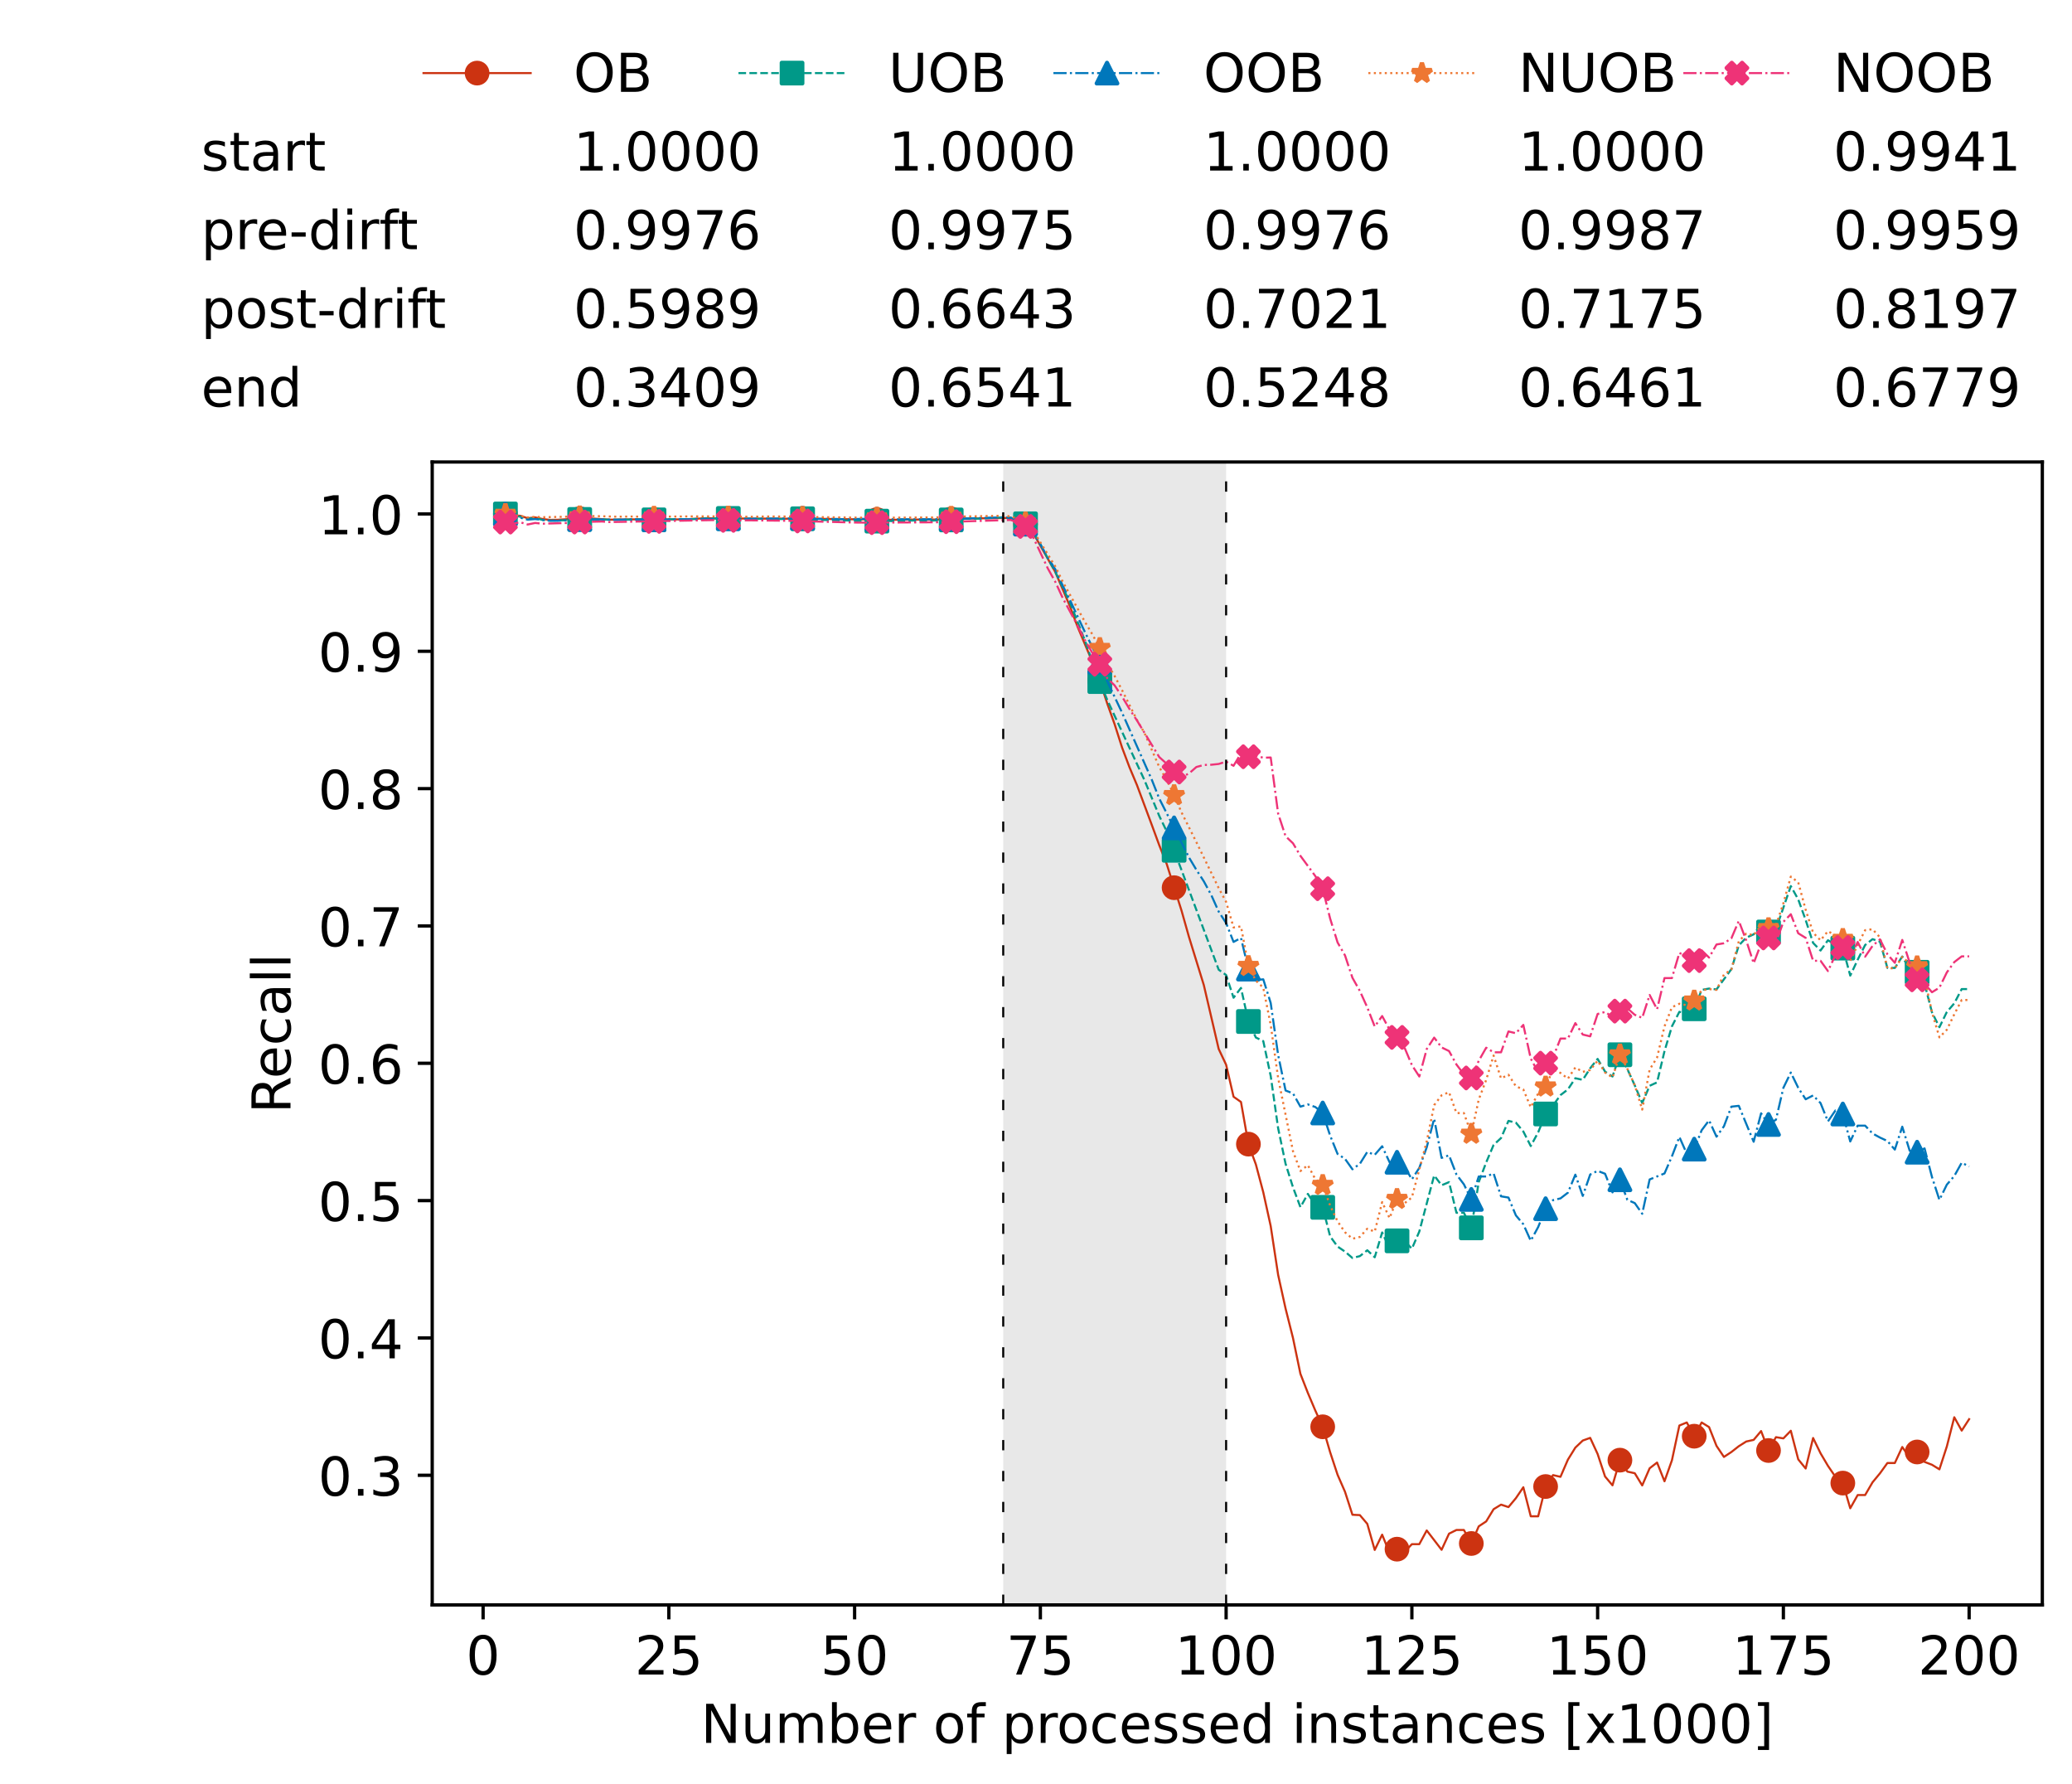 <?xml version="1.0" encoding="utf-8" standalone="no"?>
<!DOCTYPE svg PUBLIC "-//W3C//DTD SVG 1.1//EN"
  "http://www.w3.org/Graphics/SVG/1.1/DTD/svg11.dtd">
<!-- Created with matplotlib (https://matplotlib.org/) -->
<svg height="432.615pt" version="1.1" viewBox="0 0 502.65 432.615" width="502.65pt" xmlns="http://www.w3.org/2000/svg" xmlns:xlink="http://www.w3.org/1999/xlink">
 <defs>
  <style type="text/css">*{stroke-linecap:butt;stroke-linejoin:round;}</style>
 </defs>
 <g id="figure_1">
  <g id="patch_1">
   <path d="M 0 432.615 
L 502.65 432.615 
L 502.65 0 
L 0 0 
z
" style="fill:#ffffff;"/>
  </g>
  <g id="axes_1">
   <g id="patch_2">
    <path d="M 104.85 389.252 
L 495.45 389.252 
L 495.45 112.052 
L 104.85 112.052 
z
" style="fill:#ffffff;"/>
   </g>
   <g id="patch_3">
    <path clip-path="url(#p50044475a0)" d="M 297.446 389.252 
L 297.446 112.052 
L 243.372 112.052 
L 243.372 389.252 
z
" style="fill:#d3d3d3;opacity:0.5;"/>
   </g>
   <g id="matplotlib.axis_1">
    <g id="xtick_1">
     <g id="line2d_1">
      <defs>
       <path d="M 0 0 
L 0 3.5 
" id="m5849aacee5" style="stroke:#000000;stroke-width:0.8;"/>
      </defs>
      <g>
       <use style="stroke:#000000;stroke-width:0.8;" x="117.197" xlink:href="#m5849aacee5" y="389.252"/>
      </g>
     </g>
     <g id="text_1">
      <!-- 0 -->
      <g transform="translate(113.061 406.13)scale(0.13 -0.13)">
       <defs>
        <path d="M 31.781 66.406 
Q 24.172 66.406 20.328 58.906 
Q 16.5 51.422 16.5 36.375 
Q 16.5 21.391 20.328 13.891 
Q 24.172 6.391 31.781 6.391 
Q 39.453 6.391 43.281 13.891 
Q 47.125 21.391 47.125 36.375 
Q 47.125 51.422 43.281 58.906 
Q 39.453 66.406 31.781 66.406 
z
M 31.781 74.219 
Q 44.047 74.219 50.516 64.516 
Q 56.984 54.828 56.984 36.375 
Q 56.984 17.969 50.516 8.266 
Q 44.047 -1.422 31.781 -1.422 
Q 19.531 -1.422 13.062 8.266 
Q 6.594 17.969 6.594 36.375 
Q 6.594 54.828 13.062 64.516 
Q 19.531 74.219 31.781 74.219 
z
" id="DejaVuSans-48"/>
       </defs>
       <use xlink:href="#DejaVuSans-48"/>
      </g>
     </g>
    </g>
    <g id="xtick_2">
     <g id="line2d_2">
      <g>
       <use style="stroke:#000000;stroke-width:0.8;" x="162.259" xlink:href="#m5849aacee5" y="389.252"/>
      </g>
     </g>
     <g id="text_2">
      <!-- 25 -->
      <g transform="translate(153.988 406.13)scale(0.13 -0.13)">
       <defs>
        <path d="M 19.188 8.297 
L 53.609 8.297 
L 53.609 0 
L 7.328 0 
L 7.328 8.297 
Q 12.938 14.109 22.625 23.891 
Q 32.328 33.688 34.812 36.531 
Q 39.547 41.844 41.422 45.531 
Q 43.312 49.219 43.312 52.781 
Q 43.312 58.594 39.234 62.25 
Q 35.156 65.922 28.609 65.922 
Q 23.969 65.922 18.812 64.312 
Q 13.672 62.703 7.812 59.422 
L 7.812 69.391 
Q 13.766 71.781 18.938 73 
Q 24.125 74.219 28.422 74.219 
Q 39.75 74.219 46.484 68.547 
Q 53.219 62.891 53.219 53.422 
Q 53.219 48.922 51.531 44.891 
Q 49.859 40.875 45.406 35.406 
Q 44.188 33.984 37.641 27.219 
Q 31.109 20.453 19.188 8.297 
z
" id="DejaVuSans-50"/>
        <path d="M 10.797 72.906 
L 49.516 72.906 
L 49.516 64.594 
L 19.828 64.594 
L 19.828 46.734 
Q 21.969 47.469 24.109 47.828 
Q 26.266 48.188 28.422 48.188 
Q 40.625 48.188 47.75 41.5 
Q 54.891 34.812 54.891 23.391 
Q 54.891 11.625 47.562 5.094 
Q 40.234 -1.422 26.906 -1.422 
Q 22.312 -1.422 17.547 -0.641 
Q 12.797 0.141 7.719 1.703 
L 7.719 11.625 
Q 12.109 9.234 16.797 8.062 
Q 21.484 6.891 26.703 6.891 
Q 35.156 6.891 40.078 11.328 
Q 45.016 15.766 45.016 23.391 
Q 45.016 31 40.078 35.438 
Q 35.156 39.891 26.703 39.891 
Q 22.75 39.891 18.812 39.016 
Q 14.891 38.141 10.797 36.281 
z
" id="DejaVuSans-53"/>
       </defs>
       <use xlink:href="#DejaVuSans-50"/>
       <use x="63.623" xlink:href="#DejaVuSans-53"/>
      </g>
     </g>
    </g>
    <g id="xtick_3">
     <g id="line2d_3">
      <g>
       <use style="stroke:#000000;stroke-width:0.8;" x="207.322" xlink:href="#m5849aacee5" y="389.252"/>
      </g>
     </g>
     <g id="text_3">
      <!-- 50 -->
      <g transform="translate(199.05 406.13)scale(0.13 -0.13)">
       <use xlink:href="#DejaVuSans-53"/>
       <use x="63.623" xlink:href="#DejaVuSans-48"/>
      </g>
     </g>
    </g>
    <g id="xtick_4">
     <g id="line2d_4">
      <g>
       <use style="stroke:#000000;stroke-width:0.8;" x="252.384" xlink:href="#m5849aacee5" y="389.252"/>
      </g>
     </g>
     <g id="text_4">
      <!-- 75 -->
      <g transform="translate(244.113 406.13)scale(0.13 -0.13)">
       <defs>
        <path d="M 8.203 72.906 
L 55.078 72.906 
L 55.078 68.703 
L 28.609 0 
L 18.312 0 
L 43.219 64.594 
L 8.203 64.594 
z
" id="DejaVuSans-55"/>
       </defs>
       <use xlink:href="#DejaVuSans-55"/>
       <use x="63.623" xlink:href="#DejaVuSans-53"/>
      </g>
     </g>
    </g>
    <g id="xtick_5">
     <g id="line2d_5">
      <g>
       <use style="stroke:#000000;stroke-width:0.8;" x="297.446" xlink:href="#m5849aacee5" y="389.252"/>
      </g>
     </g>
     <g id="text_5">
      <!-- 100 -->
      <g transform="translate(285.039 406.13)scale(0.13 -0.13)">
       <defs>
        <path d="M 12.406 8.297 
L 28.516 8.297 
L 28.516 63.922 
L 10.984 60.406 
L 10.984 69.391 
L 28.422 72.906 
L 38.281 72.906 
L 38.281 8.297 
L 54.391 8.297 
L 54.391 0 
L 12.406 0 
z
" id="DejaVuSans-49"/>
       </defs>
       <use xlink:href="#DejaVuSans-49"/>
       <use x="63.623" xlink:href="#DejaVuSans-48"/>
       <use x="127.246" xlink:href="#DejaVuSans-48"/>
      </g>
     </g>
    </g>
    <g id="xtick_6">
     <g id="line2d_6">
      <g>
       <use style="stroke:#000000;stroke-width:0.8;" x="342.509" xlink:href="#m5849aacee5" y="389.252"/>
      </g>
     </g>
     <g id="text_6">
      <!-- 125 -->
      <g transform="translate(330.102 406.13)scale(0.13 -0.13)">
       <use xlink:href="#DejaVuSans-49"/>
       <use x="63.623" xlink:href="#DejaVuSans-50"/>
       <use x="127.246" xlink:href="#DejaVuSans-53"/>
      </g>
     </g>
    </g>
    <g id="xtick_7">
     <g id="line2d_7">
      <g>
       <use style="stroke:#000000;stroke-width:0.8;" x="387.571" xlink:href="#m5849aacee5" y="389.252"/>
      </g>
     </g>
     <g id="text_7">
      <!-- 150 -->
      <g transform="translate(375.164 406.13)scale(0.13 -0.13)">
       <use xlink:href="#DejaVuSans-49"/>
       <use x="63.623" xlink:href="#DejaVuSans-53"/>
       <use x="127.246" xlink:href="#DejaVuSans-48"/>
      </g>
     </g>
    </g>
    <g id="xtick_8">
     <g id="line2d_8">
      <g>
       <use style="stroke:#000000;stroke-width:0.8;" x="432.633" xlink:href="#m5849aacee5" y="389.252"/>
      </g>
     </g>
     <g id="text_8">
      <!-- 175 -->
      <g transform="translate(420.226 406.13)scale(0.13 -0.13)">
       <use xlink:href="#DejaVuSans-49"/>
       <use x="63.623" xlink:href="#DejaVuSans-55"/>
       <use x="127.246" xlink:href="#DejaVuSans-53"/>
      </g>
     </g>
    </g>
    <g id="xtick_9">
     <g id="line2d_9">
      <g>
       <use style="stroke:#000000;stroke-width:0.8;" x="477.695" xlink:href="#m5849aacee5" y="389.252"/>
      </g>
     </g>
     <g id="text_9">
      <!-- 200 -->
      <g transform="translate(465.289 406.13)scale(0.13 -0.13)">
       <use xlink:href="#DejaVuSans-50"/>
       <use x="63.623" xlink:href="#DejaVuSans-48"/>
       <use x="127.246" xlink:href="#DejaVuSans-48"/>
      </g>
     </g>
    </g>
    <g id="text_10">
     <!-- Number of processed instances [x1000] -->
     <g transform="translate(170.025 422.711)scale(0.13 -0.13)">
      <defs>
       <path d="M 9.812 72.906 
L 23.094 72.906 
L 55.422 11.922 
L 55.422 72.906 
L 64.984 72.906 
L 64.984 0 
L 51.703 0 
L 19.391 60.984 
L 19.391 0 
L 9.812 0 
z
" id="DejaVuSans-78"/>
       <path d="M 8.5 21.578 
L 8.5 54.688 
L 17.484 54.688 
L 17.484 21.922 
Q 17.484 14.156 20.5 10.266 
Q 23.531 6.391 29.594 6.391 
Q 36.859 6.391 41.078 11.031 
Q 45.312 15.672 45.312 23.688 
L 45.312 54.688 
L 54.297 54.688 
L 54.297 0 
L 45.312 0 
L 45.312 8.406 
Q 42.047 3.422 37.719 1 
Q 33.406 -1.422 27.688 -1.422 
Q 18.266 -1.422 13.375 4.438 
Q 8.5 10.297 8.5 21.578 
z
M 31.109 56 
z
" id="DejaVuSans-117"/>
       <path d="M 52 44.188 
Q 55.375 50.25 60.062 53.125 
Q 64.75 56 71.094 56 
Q 79.641 56 84.281 50.016 
Q 88.922 44.047 88.922 33.016 
L 88.922 0 
L 79.891 0 
L 79.891 32.719 
Q 79.891 40.578 77.094 44.375 
Q 74.312 48.188 68.609 48.188 
Q 61.625 48.188 57.562 43.547 
Q 53.516 38.922 53.516 30.906 
L 53.516 0 
L 44.484 0 
L 44.484 32.719 
Q 44.484 40.625 41.703 44.406 
Q 38.922 48.188 33.109 48.188 
Q 26.219 48.188 22.156 43.531 
Q 18.109 38.875 18.109 30.906 
L 18.109 0 
L 9.078 0 
L 9.078 54.688 
L 18.109 54.688 
L 18.109 46.188 
Q 21.188 51.219 25.484 53.609 
Q 29.781 56 35.688 56 
Q 41.656 56 45.828 52.969 
Q 50 49.953 52 44.188 
z
" id="DejaVuSans-109"/>
       <path d="M 48.688 27.297 
Q 48.688 37.203 44.609 42.844 
Q 40.531 48.484 33.406 48.484 
Q 26.266 48.484 22.188 42.844 
Q 18.109 37.203 18.109 27.297 
Q 18.109 17.391 22.188 11.75 
Q 26.266 6.109 33.406 6.109 
Q 40.531 6.109 44.609 11.75 
Q 48.688 17.391 48.688 27.297 
z
M 18.109 46.391 
Q 20.953 51.266 25.266 53.625 
Q 29.594 56 35.594 56 
Q 45.562 56 51.781 48.094 
Q 58.016 40.188 58.016 27.297 
Q 58.016 14.406 51.781 6.484 
Q 45.562 -1.422 35.594 -1.422 
Q 29.594 -1.422 25.266 0.953 
Q 20.953 3.328 18.109 8.203 
L 18.109 0 
L 9.078 0 
L 9.078 75.984 
L 18.109 75.984 
z
" id="DejaVuSans-98"/>
       <path d="M 56.203 29.594 
L 56.203 25.203 
L 14.891 25.203 
Q 15.484 15.922 20.484 11.062 
Q 25.484 6.203 34.422 6.203 
Q 39.594 6.203 44.453 7.469 
Q 49.312 8.734 54.109 11.281 
L 54.109 2.781 
Q 49.266 0.734 44.188 -0.344 
Q 39.109 -1.422 33.891 -1.422 
Q 20.797 -1.422 13.156 6.188 
Q 5.516 13.812 5.516 26.812 
Q 5.516 40.234 12.766 48.109 
Q 20.016 56 32.328 56 
Q 43.359 56 49.781 48.891 
Q 56.203 41.797 56.203 29.594 
z
M 47.219 32.234 
Q 47.125 39.594 43.094 43.984 
Q 39.062 48.391 32.422 48.391 
Q 24.906 48.391 20.391 44.141 
Q 15.875 39.891 15.188 32.172 
z
" id="DejaVuSans-101"/>
       <path d="M 41.109 46.297 
Q 39.594 47.172 37.812 47.578 
Q 36.031 48 33.891 48 
Q 26.266 48 22.188 43.047 
Q 18.109 38.094 18.109 28.812 
L 18.109 0 
L 9.078 0 
L 9.078 54.688 
L 18.109 54.688 
L 18.109 46.188 
Q 20.953 51.172 25.484 53.578 
Q 30.031 56 36.531 56 
Q 37.453 56 38.578 55.875 
Q 39.703 55.766 41.062 55.516 
z
" id="DejaVuSans-114"/>
       <path id="DejaVuSans-32"/>
       <path d="M 30.609 48.391 
Q 23.391 48.391 19.188 42.75 
Q 14.984 37.109 14.984 27.297 
Q 14.984 17.484 19.156 11.844 
Q 23.344 6.203 30.609 6.203 
Q 37.797 6.203 41.984 11.859 
Q 46.188 17.531 46.188 27.297 
Q 46.188 37.016 41.984 42.703 
Q 37.797 48.391 30.609 48.391 
z
M 30.609 56 
Q 42.328 56 49.016 48.375 
Q 55.719 40.766 55.719 27.297 
Q 55.719 13.875 49.016 6.219 
Q 42.328 -1.422 30.609 -1.422 
Q 18.844 -1.422 12.172 6.219 
Q 5.516 13.875 5.516 27.297 
Q 5.516 40.766 12.172 48.375 
Q 18.844 56 30.609 56 
z
" id="DejaVuSans-111"/>
       <path d="M 37.109 75.984 
L 37.109 68.5 
L 28.516 68.5 
Q 23.688 68.5 21.797 66.547 
Q 19.922 64.594 19.922 59.516 
L 19.922 54.688 
L 34.719 54.688 
L 34.719 47.703 
L 19.922 47.703 
L 19.922 0 
L 10.891 0 
L 10.891 47.703 
L 2.297 47.703 
L 2.297 54.688 
L 10.891 54.688 
L 10.891 58.5 
Q 10.891 67.625 15.141 71.797 
Q 19.391 75.984 28.609 75.984 
z
" id="DejaVuSans-102"/>
       <path d="M 18.109 8.203 
L 18.109 -20.797 
L 9.078 -20.797 
L 9.078 54.688 
L 18.109 54.688 
L 18.109 46.391 
Q 20.953 51.266 25.266 53.625 
Q 29.594 56 35.594 56 
Q 45.562 56 51.781 48.094 
Q 58.016 40.188 58.016 27.297 
Q 58.016 14.406 51.781 6.484 
Q 45.562 -1.422 35.594 -1.422 
Q 29.594 -1.422 25.266 0.953 
Q 20.953 3.328 18.109 8.203 
z
M 48.688 27.297 
Q 48.688 37.203 44.609 42.844 
Q 40.531 48.484 33.406 48.484 
Q 26.266 48.484 22.188 42.844 
Q 18.109 37.203 18.109 27.297 
Q 18.109 17.391 22.188 11.75 
Q 26.266 6.109 33.406 6.109 
Q 40.531 6.109 44.609 11.75 
Q 48.688 17.391 48.688 27.297 
z
" id="DejaVuSans-112"/>
       <path d="M 48.781 52.594 
L 48.781 44.188 
Q 44.969 46.297 41.141 47.344 
Q 37.312 48.391 33.406 48.391 
Q 24.656 48.391 19.812 42.844 
Q 14.984 37.312 14.984 27.297 
Q 14.984 17.281 19.812 11.734 
Q 24.656 6.203 33.406 6.203 
Q 37.312 6.203 41.141 7.25 
Q 44.969 8.297 48.781 10.406 
L 48.781 2.094 
Q 45.016 0.344 40.984 -0.531 
Q 36.969 -1.422 32.422 -1.422 
Q 20.062 -1.422 12.781 6.344 
Q 5.516 14.109 5.516 27.297 
Q 5.516 40.672 12.859 48.328 
Q 20.219 56 33.016 56 
Q 37.156 56 41.109 55.141 
Q 45.062 54.297 48.781 52.594 
z
" id="DejaVuSans-99"/>
       <path d="M 44.281 53.078 
L 44.281 44.578 
Q 40.484 46.531 36.375 47.5 
Q 32.281 48.484 27.875 48.484 
Q 21.188 48.484 17.844 46.438 
Q 14.5 44.391 14.5 40.281 
Q 14.5 37.156 16.891 35.375 
Q 19.281 33.594 26.516 31.984 
L 29.594 31.297 
Q 39.156 29.25 43.188 25.516 
Q 47.219 21.781 47.219 15.094 
Q 47.219 7.469 41.188 3.016 
Q 35.156 -1.422 24.609 -1.422 
Q 20.219 -1.422 15.453 -0.562 
Q 10.688 0.297 5.422 2 
L 5.422 11.281 
Q 10.406 8.688 15.234 7.391 
Q 20.062 6.109 24.812 6.109 
Q 31.156 6.109 34.562 8.281 
Q 37.984 10.453 37.984 14.406 
Q 37.984 18.062 35.516 20.016 
Q 33.062 21.969 24.703 23.781 
L 21.578 24.516 
Q 13.234 26.266 9.516 29.906 
Q 5.812 33.547 5.812 39.891 
Q 5.812 47.609 11.281 51.797 
Q 16.75 56 26.812 56 
Q 31.781 56 36.172 55.266 
Q 40.578 54.547 44.281 53.078 
z
" id="DejaVuSans-115"/>
       <path d="M 45.406 46.391 
L 45.406 75.984 
L 54.391 75.984 
L 54.391 0 
L 45.406 0 
L 45.406 8.203 
Q 42.578 3.328 38.25 0.953 
Q 33.938 -1.422 27.875 -1.422 
Q 17.969 -1.422 11.734 6.484 
Q 5.516 14.406 5.516 27.297 
Q 5.516 40.188 11.734 48.094 
Q 17.969 56 27.875 56 
Q 33.938 56 38.25 53.625 
Q 42.578 51.266 45.406 46.391 
z
M 14.797 27.297 
Q 14.797 17.391 18.875 11.75 
Q 22.953 6.109 30.078 6.109 
Q 37.203 6.109 41.297 11.75 
Q 45.406 17.391 45.406 27.297 
Q 45.406 37.203 41.297 42.844 
Q 37.203 48.484 30.078 48.484 
Q 22.953 48.484 18.875 42.844 
Q 14.797 37.203 14.797 27.297 
z
" id="DejaVuSans-100"/>
       <path d="M 9.422 54.688 
L 18.406 54.688 
L 18.406 0 
L 9.422 0 
z
M 9.422 75.984 
L 18.406 75.984 
L 18.406 64.594 
L 9.422 64.594 
z
" id="DejaVuSans-105"/>
       <path d="M 54.891 33.016 
L 54.891 0 
L 45.906 0 
L 45.906 32.719 
Q 45.906 40.484 42.875 44.328 
Q 39.844 48.188 33.797 48.188 
Q 26.516 48.188 22.312 43.547 
Q 18.109 38.922 18.109 30.906 
L 18.109 0 
L 9.078 0 
L 9.078 54.688 
L 18.109 54.688 
L 18.109 46.188 
Q 21.344 51.125 25.703 53.562 
Q 30.078 56 35.797 56 
Q 45.219 56 50.047 50.172 
Q 54.891 44.344 54.891 33.016 
z
" id="DejaVuSans-110"/>
       <path d="M 18.312 70.219 
L 18.312 54.688 
L 36.812 54.688 
L 36.812 47.703 
L 18.312 47.703 
L 18.312 18.016 
Q 18.312 11.328 20.141 9.422 
Q 21.969 7.516 27.594 7.516 
L 36.812 7.516 
L 36.812 0 
L 27.594 0 
Q 17.188 0 13.234 3.875 
Q 9.281 7.766 9.281 18.016 
L 9.281 47.703 
L 2.688 47.703 
L 2.688 54.688 
L 9.281 54.688 
L 9.281 70.219 
z
" id="DejaVuSans-116"/>
       <path d="M 34.281 27.484 
Q 23.391 27.484 19.188 25 
Q 14.984 22.516 14.984 16.5 
Q 14.984 11.719 18.141 8.906 
Q 21.297 6.109 26.703 6.109 
Q 34.188 6.109 38.703 11.406 
Q 43.219 16.703 43.219 25.484 
L 43.219 27.484 
z
M 52.203 31.203 
L 52.203 0 
L 43.219 0 
L 43.219 8.297 
Q 40.141 3.328 35.547 0.953 
Q 30.953 -1.422 24.312 -1.422 
Q 15.922 -1.422 10.953 3.297 
Q 6 8.016 6 15.922 
Q 6 25.141 12.172 29.828 
Q 18.359 34.516 30.609 34.516 
L 43.219 34.516 
L 43.219 35.406 
Q 43.219 41.609 39.141 45 
Q 35.062 48.391 27.688 48.391 
Q 23 48.391 18.547 47.266 
Q 14.109 46.141 10.016 43.891 
L 10.016 52.203 
Q 14.938 54.109 19.578 55.047 
Q 24.219 56 28.609 56 
Q 40.484 56 46.344 49.844 
Q 52.203 43.703 52.203 31.203 
z
" id="DejaVuSans-97"/>
       <path d="M 8.594 75.984 
L 29.297 75.984 
L 29.297 69 
L 17.578 69 
L 17.578 -6.203 
L 29.297 -6.203 
L 29.297 -13.188 
L 8.594 -13.188 
z
" id="DejaVuSans-91"/>
       <path d="M 54.891 54.688 
L 35.109 28.078 
L 55.906 0 
L 45.312 0 
L 29.391 21.484 
L 13.484 0 
L 2.875 0 
L 24.125 28.609 
L 4.688 54.688 
L 15.281 54.688 
L 29.781 35.203 
L 44.281 54.688 
z
" id="DejaVuSans-120"/>
       <path d="M 30.422 75.984 
L 30.422 -13.188 
L 9.719 -13.188 
L 9.719 -6.203 
L 21.391 -6.203 
L 21.391 69 
L 9.719 69 
L 9.719 75.984 
z
" id="DejaVuSans-93"/>
      </defs>
      <use xlink:href="#DejaVuSans-78"/>
      <use x="74.805" xlink:href="#DejaVuSans-117"/>
      <use x="138.184" xlink:href="#DejaVuSans-109"/>
      <use x="235.596" xlink:href="#DejaVuSans-98"/>
      <use x="299.072" xlink:href="#DejaVuSans-101"/>
      <use x="360.596" xlink:href="#DejaVuSans-114"/>
      <use x="401.709" xlink:href="#DejaVuSans-32"/>
      <use x="433.496" xlink:href="#DejaVuSans-111"/>
      <use x="494.678" xlink:href="#DejaVuSans-102"/>
      <use x="529.883" xlink:href="#DejaVuSans-32"/>
      <use x="561.67" xlink:href="#DejaVuSans-112"/>
      <use x="625.146" xlink:href="#DejaVuSans-114"/>
      <use x="664.01" xlink:href="#DejaVuSans-111"/>
      <use x="725.191" xlink:href="#DejaVuSans-99"/>
      <use x="780.172" xlink:href="#DejaVuSans-101"/>
      <use x="841.695" xlink:href="#DejaVuSans-115"/>
      <use x="893.795" xlink:href="#DejaVuSans-115"/>
      <use x="945.895" xlink:href="#DejaVuSans-101"/>
      <use x="1007.418" xlink:href="#DejaVuSans-100"/>
      <use x="1070.895" xlink:href="#DejaVuSans-32"/>
      <use x="1102.682" xlink:href="#DejaVuSans-105"/>
      <use x="1130.465" xlink:href="#DejaVuSans-110"/>
      <use x="1193.844" xlink:href="#DejaVuSans-115"/>
      <use x="1245.943" xlink:href="#DejaVuSans-116"/>
      <use x="1285.152" xlink:href="#DejaVuSans-97"/>
      <use x="1346.432" xlink:href="#DejaVuSans-110"/>
      <use x="1409.811" xlink:href="#DejaVuSans-99"/>
      <use x="1464.791" xlink:href="#DejaVuSans-101"/>
      <use x="1526.314" xlink:href="#DejaVuSans-115"/>
      <use x="1578.414" xlink:href="#DejaVuSans-32"/>
      <use x="1610.201" xlink:href="#DejaVuSans-91"/>
      <use x="1649.215" xlink:href="#DejaVuSans-120"/>
      <use x="1708.395" xlink:href="#DejaVuSans-49"/>
      <use x="1772.018" xlink:href="#DejaVuSans-48"/>
      <use x="1835.641" xlink:href="#DejaVuSans-48"/>
      <use x="1899.264" xlink:href="#DejaVuSans-48"/>
      <use x="1962.887" xlink:href="#DejaVuSans-93"/>
     </g>
    </g>
   </g>
   <g id="matplotlib.axis_2">
    <g id="ytick_1">
     <g id="line2d_10">
      <defs>
       <path d="M 0 0 
L -3.5 0 
" id="mb059499ff9" style="stroke:#000000;stroke-width:0.8;"/>
      </defs>
      <g>
       <use style="stroke:#000000;stroke-width:0.8;" x="104.85" xlink:href="#mb059499ff9" y="357.808"/>
      </g>
     </g>
     <g id="text_11">
      <!-- 0.3 -->
      <g transform="translate(77.176 362.747)scale(0.13 -0.13)">
       <defs>
        <path d="M 10.688 12.406 
L 21 12.406 
L 21 0 
L 10.688 0 
z
" id="DejaVuSans-46"/>
        <path d="M 40.578 39.312 
Q 47.656 37.797 51.625 33 
Q 55.609 28.219 55.609 21.188 
Q 55.609 10.406 48.188 4.484 
Q 40.766 -1.422 27.094 -1.422 
Q 22.516 -1.422 17.656 -0.516 
Q 12.797 0.391 7.625 2.203 
L 7.625 11.719 
Q 11.719 9.328 16.594 8.109 
Q 21.484 6.891 26.812 6.891 
Q 36.078 6.891 40.938 10.547 
Q 45.797 14.203 45.797 21.188 
Q 45.797 27.641 41.281 31.266 
Q 36.766 34.906 28.719 34.906 
L 20.219 34.906 
L 20.219 43.016 
L 29.109 43.016 
Q 36.375 43.016 40.234 45.922 
Q 44.094 48.828 44.094 54.297 
Q 44.094 59.906 40.109 62.906 
Q 36.141 65.922 28.719 65.922 
Q 24.656 65.922 20.016 65.031 
Q 15.375 64.156 9.812 62.312 
L 9.812 71.094 
Q 15.438 72.656 20.344 73.438 
Q 25.25 74.219 29.594 74.219 
Q 40.828 74.219 47.359 69.109 
Q 53.906 64.016 53.906 55.328 
Q 53.906 49.266 50.438 45.094 
Q 46.969 40.922 40.578 39.312 
z
" id="DejaVuSans-51"/>
       </defs>
       <use xlink:href="#DejaVuSans-48"/>
       <use x="63.623" xlink:href="#DejaVuSans-46"/>
       <use x="95.41" xlink:href="#DejaVuSans-51"/>
      </g>
     </g>
    </g>
    <g id="ytick_2">
     <g id="line2d_11">
      <g>
       <use style="stroke:#000000;stroke-width:0.8;" x="104.85" xlink:href="#mb059499ff9" y="324.5"/>
      </g>
     </g>
     <g id="text_12">
      <!-- 0.4 -->
      <g transform="translate(77.176 329.439)scale(0.13 -0.13)">
       <defs>
        <path d="M 37.797 64.312 
L 12.891 25.391 
L 37.797 25.391 
z
M 35.203 72.906 
L 47.609 72.906 
L 47.609 25.391 
L 58.016 25.391 
L 58.016 17.188 
L 47.609 17.188 
L 47.609 0 
L 37.797 0 
L 37.797 17.188 
L 4.891 17.188 
L 4.891 26.703 
z
" id="DejaVuSans-52"/>
       </defs>
       <use xlink:href="#DejaVuSans-48"/>
       <use x="63.623" xlink:href="#DejaVuSans-46"/>
       <use x="95.41" xlink:href="#DejaVuSans-52"/>
      </g>
     </g>
    </g>
    <g id="ytick_3">
     <g id="line2d_12">
      <g>
       <use style="stroke:#000000;stroke-width:0.8;" x="104.85" xlink:href="#mb059499ff9" y="291.192"/>
      </g>
     </g>
     <g id="text_13">
      <!-- 0.5 -->
      <g transform="translate(77.176 296.131)scale(0.13 -0.13)">
       <use xlink:href="#DejaVuSans-48"/>
       <use x="63.623" xlink:href="#DejaVuSans-46"/>
       <use x="95.41" xlink:href="#DejaVuSans-53"/>
      </g>
     </g>
    </g>
    <g id="ytick_4">
     <g id="line2d_13">
      <g>
       <use style="stroke:#000000;stroke-width:0.8;" x="104.85" xlink:href="#mb059499ff9" y="257.884"/>
      </g>
     </g>
     <g id="text_14">
      <!-- 0.6 -->
      <g transform="translate(77.176 262.823)scale(0.13 -0.13)">
       <defs>
        <path d="M 33.016 40.375 
Q 26.375 40.375 22.484 35.828 
Q 18.609 31.297 18.609 23.391 
Q 18.609 15.531 22.484 10.953 
Q 26.375 6.391 33.016 6.391 
Q 39.656 6.391 43.531 10.953 
Q 47.406 15.531 47.406 23.391 
Q 47.406 31.297 43.531 35.828 
Q 39.656 40.375 33.016 40.375 
z
M 52.594 71.297 
L 52.594 62.312 
Q 48.875 64.062 45.094 64.984 
Q 41.312 65.922 37.594 65.922 
Q 27.828 65.922 22.672 59.328 
Q 17.531 52.734 16.797 39.406 
Q 19.672 43.656 24.016 45.922 
Q 28.375 48.188 33.594 48.188 
Q 44.578 48.188 50.953 41.516 
Q 57.328 34.859 57.328 23.391 
Q 57.328 12.156 50.688 5.359 
Q 44.047 -1.422 33.016 -1.422 
Q 20.359 -1.422 13.672 8.266 
Q 6.984 17.969 6.984 36.375 
Q 6.984 53.656 15.188 63.938 
Q 23.391 74.219 37.203 74.219 
Q 40.922 74.219 44.703 73.484 
Q 48.484 72.75 52.594 71.297 
z
" id="DejaVuSans-54"/>
       </defs>
       <use xlink:href="#DejaVuSans-48"/>
       <use x="63.623" xlink:href="#DejaVuSans-46"/>
       <use x="95.41" xlink:href="#DejaVuSans-54"/>
      </g>
     </g>
    </g>
    <g id="ytick_5">
     <g id="line2d_14">
      <g>
       <use style="stroke:#000000;stroke-width:0.8;" x="104.85" xlink:href="#mb059499ff9" y="224.576"/>
      </g>
     </g>
     <g id="text_15">
      <!-- 0.7 -->
      <g transform="translate(77.176 229.515)scale(0.13 -0.13)">
       <use xlink:href="#DejaVuSans-48"/>
       <use x="63.623" xlink:href="#DejaVuSans-46"/>
       <use x="95.41" xlink:href="#DejaVuSans-55"/>
      </g>
     </g>
    </g>
    <g id="ytick_6">
     <g id="line2d_15">
      <g>
       <use style="stroke:#000000;stroke-width:0.8;" x="104.85" xlink:href="#mb059499ff9" y="191.268"/>
      </g>
     </g>
     <g id="text_16">
      <!-- 0.8 -->
      <g transform="translate(77.176 196.207)scale(0.13 -0.13)">
       <defs>
        <path d="M 31.781 34.625 
Q 24.75 34.625 20.719 30.859 
Q 16.703 27.094 16.703 20.516 
Q 16.703 13.922 20.719 10.156 
Q 24.75 6.391 31.781 6.391 
Q 38.812 6.391 42.859 10.172 
Q 46.922 13.969 46.922 20.516 
Q 46.922 27.094 42.891 30.859 
Q 38.875 34.625 31.781 34.625 
z
M 21.922 38.812 
Q 15.578 40.375 12.031 44.719 
Q 8.5 49.078 8.5 55.328 
Q 8.5 64.062 14.719 69.141 
Q 20.953 74.219 31.781 74.219 
Q 42.672 74.219 48.875 69.141 
Q 55.078 64.062 55.078 55.328 
Q 55.078 49.078 51.531 44.719 
Q 48 40.375 41.703 38.812 
Q 48.828 37.156 52.797 32.312 
Q 56.781 27.484 56.781 20.516 
Q 56.781 9.906 50.312 4.234 
Q 43.844 -1.422 31.781 -1.422 
Q 19.734 -1.422 13.25 4.234 
Q 6.781 9.906 6.781 20.516 
Q 6.781 27.484 10.781 32.312 
Q 14.797 37.156 21.922 38.812 
z
M 18.312 54.391 
Q 18.312 48.734 21.844 45.562 
Q 25.391 42.391 31.781 42.391 
Q 38.141 42.391 41.719 45.562 
Q 45.312 48.734 45.312 54.391 
Q 45.312 60.062 41.719 63.234 
Q 38.141 66.406 31.781 66.406 
Q 25.391 66.406 21.844 63.234 
Q 18.312 60.062 18.312 54.391 
z
" id="DejaVuSans-56"/>
       </defs>
       <use xlink:href="#DejaVuSans-48"/>
       <use x="63.623" xlink:href="#DejaVuSans-46"/>
       <use x="95.41" xlink:href="#DejaVuSans-56"/>
      </g>
     </g>
    </g>
    <g id="ytick_7">
     <g id="line2d_16">
      <g>
       <use style="stroke:#000000;stroke-width:0.8;" x="104.85" xlink:href="#mb059499ff9" y="157.96"/>
      </g>
     </g>
     <g id="text_17">
      <!-- 0.9 -->
      <g transform="translate(77.176 162.899)scale(0.13 -0.13)">
       <defs>
        <path d="M 10.984 1.516 
L 10.984 10.5 
Q 14.703 8.734 18.5 7.812 
Q 22.312 6.891 25.984 6.891 
Q 35.75 6.891 40.891 13.453 
Q 46.047 20.016 46.781 33.406 
Q 43.953 29.203 39.594 26.953 
Q 35.25 24.703 29.984 24.703 
Q 19.047 24.703 12.672 31.312 
Q 6.297 37.938 6.297 49.422 
Q 6.297 60.641 12.938 67.422 
Q 19.578 74.219 30.609 74.219 
Q 43.266 74.219 49.922 64.516 
Q 56.594 54.828 56.594 36.375 
Q 56.594 19.141 48.406 8.859 
Q 40.234 -1.422 26.422 -1.422 
Q 22.703 -1.422 18.891 -0.688 
Q 15.094 0.047 10.984 1.516 
z
M 30.609 32.422 
Q 37.25 32.422 41.125 36.953 
Q 45.016 41.5 45.016 49.422 
Q 45.016 57.281 41.125 61.844 
Q 37.25 66.406 30.609 66.406 
Q 23.969 66.406 20.094 61.844 
Q 16.219 57.281 16.219 49.422 
Q 16.219 41.5 20.094 36.953 
Q 23.969 32.422 30.609 32.422 
z
" id="DejaVuSans-57"/>
       </defs>
       <use xlink:href="#DejaVuSans-48"/>
       <use x="63.623" xlink:href="#DejaVuSans-46"/>
       <use x="95.41" xlink:href="#DejaVuSans-57"/>
      </g>
     </g>
    </g>
    <g id="ytick_8">
     <g id="line2d_17">
      <g>
       <use style="stroke:#000000;stroke-width:0.8;" x="104.85" xlink:href="#mb059499ff9" y="124.652"/>
      </g>
     </g>
     <g id="text_18">
      <!-- 1.0 -->
      <g transform="translate(77.176 129.591)scale(0.13 -0.13)">
       <use xlink:href="#DejaVuSans-49"/>
       <use x="63.623" xlink:href="#DejaVuSans-46"/>
       <use x="95.41" xlink:href="#DejaVuSans-48"/>
      </g>
     </g>
    </g>
    <g id="text_19">
     <!-- Recall -->
     <g transform="translate(70.472 270.044)rotate(-90)scale(0.13 -0.13)">
      <defs>
       <path d="M 44.391 34.188 
Q 47.562 33.109 50.562 29.594 
Q 53.562 26.078 56.594 19.922 
L 66.609 0 
L 56 0 
L 46.688 18.703 
Q 43.062 26.031 39.672 28.422 
Q 36.281 30.812 30.422 30.812 
L 19.672 30.812 
L 19.672 0 
L 9.812 0 
L 9.812 72.906 
L 32.078 72.906 
Q 44.578 72.906 50.734 67.672 
Q 56.891 62.453 56.891 51.906 
Q 56.891 45.016 53.688 40.469 
Q 50.484 35.938 44.391 34.188 
z
M 19.672 64.797 
L 19.672 38.922 
L 32.078 38.922 
Q 39.203 38.922 42.844 42.219 
Q 46.484 45.516 46.484 51.906 
Q 46.484 58.297 42.844 61.547 
Q 39.203 64.797 32.078 64.797 
z
" id="DejaVuSans-82"/>
       <path d="M 9.422 75.984 
L 18.406 75.984 
L 18.406 0 
L 9.422 0 
z
" id="DejaVuSans-108"/>
      </defs>
      <use xlink:href="#DejaVuSans-82"/>
      <use x="64.982" xlink:href="#DejaVuSans-101"/>
      <use x="126.506" xlink:href="#DejaVuSans-99"/>
      <use x="181.486" xlink:href="#DejaVuSans-97"/>
      <use x="242.766" xlink:href="#DejaVuSans-108"/>
      <use x="270.549" xlink:href="#DejaVuSans-108"/>
     </g>
    </g>
   </g>
   <g id="line2d_18"/>
   <g id="line2d_19"/>
   <g id="line2d_20"/>
   <g id="line2d_21"/>
   <g id="line2d_22"/>
   <g id="line2d_23">
    <path clip-path="url(#p50044475a0)" d="M 122.605 124.652 
L 124.407 124.995 
L 126.21 125.1 
L 128.012 125.689 
L 129.815 125.482 
L 131.617 125.883 
L 133.419 126.086 
L 135.222 126.064 
L 138.827 125.851 
L 144.234 125.791 
L 147.839 126.037 
L 155.049 125.949 
L 165.864 125.974 
L 171.272 125.683 
L 174.877 125.746 
L 198.309 125.828 
L 216.334 126.072 
L 219.939 126.017 
L 228.952 125.997 
L 232.557 125.799 
L 245.174 125.612 
L 246.976 126.272 
L 248.779 127.137 
L 250.581 129.187 
L 255.989 138.689 
L 259.594 147.132 
L 261.396 151.982 
L 265.001 160.533 
L 266.804 165.111 
L 268.606 170.625 
L 270.409 175.683 
L 272.211 181.328 
L 274.014 186.114 
L 275.816 190.411 
L 279.421 200.083 
L 281.224 204.99 
L 283.026 209.526 
L 286.631 220.857 
L 288.434 227.241 
L 292.039 238.927 
L 295.644 254.411 
L 297.446 258.236 
L 299.249 265.999 
L 301.051 267.265 
L 302.854 277.49 
L 304.656 282.385 
L 306.459 289.161 
L 308.261 297.362 
L 310.064 309.197 
L 311.866 317.356 
L 313.669 324.518 
L 315.471 333.206 
L 317.274 337.827 
L 319.076 342.084 
L 320.879 346.048 
L 322.681 352.213 
L 324.484 357.68 
L 326.286 361.805 
L 328.089 367.38 
L 329.891 367.467 
L 331.694 369.588 
L 333.496 375.912 
L 335.299 372.211 
L 337.101 376.652 
L 338.904 375.727 
L 340.706 376.421 
L 342.509 374.517 
L 344.311 374.517 
L 346.114 371.186 
L 349.719 375.879 
L 351.521 371.967 
L 353.324 371.069 
L 355.126 371.069 
L 356.928 374.35 
L 358.731 370.186 
L 360.533 368.997 
L 362.336 366.036 
L 364.138 364.926 
L 365.941 365.52 
L 367.743 363.358 
L 369.546 360.708 
L 371.348 367.754 
L 373.151 367.754 
L 374.953 360.537 
L 376.756 357.762 
L 378.558 358.178 
L 380.361 354.014 
L 382.163 351.1 
L 383.966 349.382 
L 385.768 348.733 
L 387.571 352.644 
L 389.373 358.102 
L 391.176 360.243 
L 392.978 354.137 
L 394.781 356.913 
L 396.583 357.309 
L 398.386 360.27 
L 400.188 356.106 
L 401.991 354.718 
L 403.793 359.26 
L 405.596 354.172 
L 407.398 345.738 
L 409.201 344.998 
L 411.003 348.329 
L 412.806 344.998 
L 414.608 346.119 
L 416.411 350.679 
L 418.213 353.355 
L 420.016 352.166 
L 421.818 350.753 
L 423.621 349.617 
L 425.423 349.221 
L 427.226 347.079 
L 429.028 351.798 
L 430.831 348.56 
L 432.633 348.857 
L 434.436 347.007 
L 436.238 353.946 
L 438.041 356.166 
L 439.843 348.765 
L 441.646 352.466 
L 443.448 355.519 
L 445.251 358.162 
L 447.053 359.7 
L 448.856 365.806 
L 450.658 362.603 
L 452.461 362.603 
L 454.263 359.51 
L 456.066 357.33 
L 457.868 354.831 
L 459.671 354.831 
L 461.473 350.946 
L 463.276 353.541 
L 465.078 352.153 
L 466.881 354.559 
L 468.683 355.253 
L 470.485 356.363 
L 472.288 350.812 
L 474.09 343.734 
L 475.893 346.972 
L 477.695 344.196 
L 477.695 344.196 
" style="fill:none;stroke:#cc3311;stroke-linecap:square;stroke-width:0.5;"/>
    <defs>
     <path d="M 0 2.5 
C 0.663 2.5 1.299 2.237 1.768 1.768 
C 2.237 1.299 2.5 0.663 2.5 0 
C 2.5 -0.663 2.237 -1.299 1.768 -1.768 
C 1.299 -2.237 0.663 -2.5 0 -2.5 
C -0.663 -2.5 -1.299 -2.237 -1.768 -1.768 
C -2.237 -1.299 -2.5 -0.663 -2.5 0 
C -2.5 0.663 -2.237 1.299 -1.768 1.768 
C -1.299 2.237 -0.663 2.5 0 2.5 
z
" id="mb031dac79d" style="stroke:#cc3311;"/>
    </defs>
    <g clip-path="url(#p50044475a0)">
     <use style="fill:#cc3311;stroke:#cc3311;" x="122.605" xlink:href="#mb031dac79d" y="124.652"/>
     <use style="fill:#cc3311;stroke:#cc3311;" x="140.629" xlink:href="#mb031dac79d" y="125.806"/>
     <use style="fill:#cc3311;stroke:#cc3311;" x="158.654" xlink:href="#mb031dac79d" y="125.985"/>
     <use style="fill:#cc3311;stroke:#cc3311;" x="176.679" xlink:href="#mb031dac79d" y="125.746"/>
     <use style="fill:#cc3311;stroke:#cc3311;" x="194.704" xlink:href="#mb031dac79d" y="125.758"/>
     <use style="fill:#cc3311;stroke:#cc3311;" x="212.729" xlink:href="#mb031dac79d" y="126.028"/>
     <use style="fill:#cc3311;stroke:#cc3311;" x="230.754" xlink:href="#mb031dac79d" y="125.866"/>
     <use style="fill:#cc3311;stroke:#cc3311;" x="248.779" xlink:href="#mb031dac79d" y="127.137"/>
     <use style="fill:#cc3311;stroke:#cc3311;" x="266.804" xlink:href="#mb031dac79d" y="165.111"/>
     <use style="fill:#cc3311;stroke:#cc3311;" x="284.829" xlink:href="#mb031dac79d" y="215.296"/>
     <use style="fill:#cc3311;stroke:#cc3311;" x="302.854" xlink:href="#mb031dac79d" y="277.49"/>
     <use style="fill:#cc3311;stroke:#cc3311;" x="320.879" xlink:href="#mb031dac79d" y="346.048"/>
     <use style="fill:#cc3311;stroke:#cc3311;" x="338.904" xlink:href="#mb031dac79d" y="375.727"/>
     <use style="fill:#cc3311;stroke:#cc3311;" x="356.928" xlink:href="#mb031dac79d" y="374.35"/>
     <use style="fill:#cc3311;stroke:#cc3311;" x="374.953" xlink:href="#mb031dac79d" y="360.537"/>
     <use style="fill:#cc3311;stroke:#cc3311;" x="392.978" xlink:href="#mb031dac79d" y="354.137"/>
     <use style="fill:#cc3311;stroke:#cc3311;" x="411.003" xlink:href="#mb031dac79d" y="348.329"/>
     <use style="fill:#cc3311;stroke:#cc3311;" x="429.028" xlink:href="#mb031dac79d" y="351.798"/>
     <use style="fill:#cc3311;stroke:#cc3311;" x="447.053" xlink:href="#mb031dac79d" y="359.7"/>
     <use style="fill:#cc3311;stroke:#cc3311;" x="465.078" xlink:href="#mb031dac79d" y="352.153"/>
    </g>
   </g>
   <g id="line2d_24"/>
   <g id="line2d_25"/>
   <g id="line2d_26"/>
   <g id="line2d_27"/>
   <g id="line2d_28">
    <path clip-path="url(#p50044475a0)" d="M 122.605 124.652 
L 126.21 125.32 
L 128.012 125.854 
L 129.815 125.613 
L 131.617 126.101 
L 133.419 126.273 
L 146.037 125.947 
L 147.839 126.078 
L 155.049 125.982 
L 167.667 125.912 
L 171.272 125.749 
L 178.482 125.768 
L 189.297 125.889 
L 192.902 125.792 
L 196.507 125.922 
L 198.309 126.093 
L 203.717 126.191 
L 210.927 126.359 
L 216.334 126.372 
L 219.939 126.253 
L 223.544 126.22 
L 225.347 126.292 
L 232.557 125.964 
L 234.359 125.791 
L 237.964 125.79 
L 241.569 125.56 
L 243.372 125.492 
L 245.174 125.578 
L 246.976 126.137 
L 248.779 127.04 
L 250.581 128.977 
L 252.384 131.968 
L 254.186 135.427 
L 255.989 138.642 
L 259.594 146.227 
L 263.199 155.377 
L 265.001 160.53 
L 266.804 165.305 
L 268.606 169.75 
L 277.619 189.168 
L 281.224 197.885 
L 283.026 201.613 
L 286.631 211.025 
L 295.644 235.182 
L 297.446 236.476 
L 299.249 241.982 
L 301.051 239.604 
L 302.854 247.75 
L 304.656 251.632 
L 306.459 252.502 
L 308.261 260.955 
L 310.064 273.641 
L 311.866 282.248 
L 313.669 287.96 
L 315.471 292.776 
L 317.274 289.56 
L 319.076 292.314 
L 320.879 292.819 
L 322.681 299.861 
L 324.484 302.333 
L 326.286 303.559 
L 328.089 305.104 
L 329.891 304.65 
L 331.694 303.235 
L 333.496 304.927 
L 335.299 298.913 
L 337.101 302.799 
L 338.904 300.949 
L 340.706 300.949 
L 342.509 302.852 
L 344.311 298.689 
L 347.916 285.088 
L 349.719 287.467 
L 351.521 286.71 
L 353.324 294.139 
L 355.126 294.139 
L 356.928 297.798 
L 358.731 286.695 
L 360.533 281.937 
L 362.336 277.681 
L 364.138 276.015 
L 365.941 271.852 
L 367.743 272.284 
L 369.546 274.429 
L 371.348 277.952 
L 373.151 274.621 
L 374.953 270.18 
L 376.756 268.099 
L 378.558 265.601 
L 380.361 264.213 
L 382.163 261.506 
L 383.966 261.903 
L 385.768 259.091 
L 387.571 256.82 
L 389.373 259.899 
L 391.176 261.089 
L 392.978 255.815 
L 394.781 259.285 
L 396.583 263.25 
L 398.386 267.506 
L 400.188 263.342 
L 401.991 262.51 
L 403.793 254.94 
L 405.596 248.926 
L 407.398 245.403 
L 409.201 245.773 
L 411.003 244.662 
L 412.806 240.083 
L 414.608 239.762 
L 416.411 239.961 
L 420.016 235.054 
L 421.818 229.3 
L 423.621 227.408 
L 425.423 226.615 
L 427.226 224.236 
L 429.028 226.04 
L 430.831 225.346 
L 434.436 214.904 
L 436.238 218.143 
L 438.041 223.139 
L 439.843 228.69 
L 441.646 230.54 
L 443.448 228.042 
L 445.251 229.1 
L 447.053 229.954 
L 448.856 236.615 
L 450.658 232.772 
L 452.461 229.203 
L 454.263 227.776 
L 456.066 228.371 
L 457.868 234.755 
L 459.671 234.755 
L 461.473 231.979 
L 463.276 235.115 
L 465.078 235.809 
L 466.881 238.585 
L 468.683 245.524 
L 470.485 249.132 
L 472.288 245.432 
L 474.09 243.35 
L 475.893 239.88 
L 477.695 239.88 
L 477.695 239.88 
" style="fill:none;stroke:#009988;stroke-dasharray:1.85,0.8;stroke-dashoffset:0;stroke-width:0.5;"/>
    <defs>
     <path d="M -2.5 2.5 
L 2.5 2.5 
L 2.5 -2.5 
L -2.5 -2.5 
z
" id="m094eadc04f" style="stroke:#009988;stroke-linejoin:miter;"/>
    </defs>
    <g clip-path="url(#p50044475a0)">
     <use style="fill:#009988;stroke:#009988;stroke-linejoin:miter;" x="122.605" xlink:href="#m094eadc04f" y="124.652"/>
     <use style="fill:#009988;stroke:#009988;stroke-linejoin:miter;" x="140.629" xlink:href="#m094eadc04f" y="125.986"/>
     <use style="fill:#009988;stroke:#009988;stroke-linejoin:miter;" x="158.654" xlink:href="#m094eadc04f" y="126.083"/>
     <use style="fill:#009988;stroke:#009988;stroke-linejoin:miter;" x="176.679" xlink:href="#m094eadc04f" y="125.744"/>
     <use style="fill:#009988;stroke:#009988;stroke-linejoin:miter;" x="194.704" xlink:href="#m094eadc04f" y="125.821"/>
     <use style="fill:#009988;stroke:#009988;stroke-linejoin:miter;" x="212.729" xlink:href="#m094eadc04f" y="126.394"/>
     <use style="fill:#009988;stroke:#009988;stroke-linejoin:miter;" x="230.754" xlink:href="#m094eadc04f" y="126.097"/>
     <use style="fill:#009988;stroke:#009988;stroke-linejoin:miter;" x="248.779" xlink:href="#m094eadc04f" y="127.04"/>
     <use style="fill:#009988;stroke:#009988;stroke-linejoin:miter;" x="266.804" xlink:href="#m094eadc04f" y="165.305"/>
     <use style="fill:#009988;stroke:#009988;stroke-linejoin:miter;" x="284.829" xlink:href="#m094eadc04f" y="206.228"/>
     <use style="fill:#009988;stroke:#009988;stroke-linejoin:miter;" x="302.854" xlink:href="#m094eadc04f" y="247.75"/>
     <use style="fill:#009988;stroke:#009988;stroke-linejoin:miter;" x="320.879" xlink:href="#m094eadc04f" y="292.819"/>
     <use style="fill:#009988;stroke:#009988;stroke-linejoin:miter;" x="338.904" xlink:href="#m094eadc04f" y="300.949"/>
     <use style="fill:#009988;stroke:#009988;stroke-linejoin:miter;" x="356.928" xlink:href="#m094eadc04f" y="297.798"/>
     <use style="fill:#009988;stroke:#009988;stroke-linejoin:miter;" x="374.953" xlink:href="#m094eadc04f" y="270.18"/>
     <use style="fill:#009988;stroke:#009988;stroke-linejoin:miter;" x="392.978" xlink:href="#m094eadc04f" y="255.815"/>
     <use style="fill:#009988;stroke:#009988;stroke-linejoin:miter;" x="411.003" xlink:href="#m094eadc04f" y="244.662"/>
     <use style="fill:#009988;stroke:#009988;stroke-linejoin:miter;" x="429.028" xlink:href="#m094eadc04f" y="226.04"/>
     <use style="fill:#009988;stroke:#009988;stroke-linejoin:miter;" x="447.053" xlink:href="#m094eadc04f" y="229.954"/>
     <use style="fill:#009988;stroke:#009988;stroke-linejoin:miter;" x="465.078" xlink:href="#m094eadc04f" y="235.809"/>
    </g>
   </g>
   <g id="line2d_29"/>
   <g id="line2d_30"/>
   <g id="line2d_31"/>
   <g id="line2d_32"/>
   <g id="line2d_33">
    <path clip-path="url(#p50044475a0)" d="M 122.605 124.652 
L 124.407 125.682 
L 126.21 125.558 
L 128.012 126.033 
L 129.815 125.895 
L 133.419 126.288 
L 135.222 126.32 
L 138.827 126.056 
L 144.234 125.948 
L 149.642 126.075 
L 153.247 125.954 
L 158.654 126.053 
L 173.074 125.848 
L 189.297 125.762 
L 192.902 125.698 
L 196.507 125.697 
L 198.309 125.832 
L 203.717 125.898 
L 205.519 125.966 
L 209.124 125.837 
L 214.532 125.938 
L 228.952 125.928 
L 243.372 125.457 
L 245.174 125.579 
L 246.976 126.172 
L 248.779 127.11 
L 250.581 129.084 
L 252.384 132.041 
L 254.186 135.213 
L 255.989 138.055 
L 257.791 141.999 
L 259.594 145.6 
L 263.199 153.325 
L 266.804 160.617 
L 268.606 165.23 
L 272.211 172.867 
L 279.421 189.132 
L 281.224 193.679 
L 284.829 200.789 
L 288.434 207.959 
L 290.236 210.972 
L 292.039 213.756 
L 293.841 217.078 
L 295.644 221.095 
L 297.446 223.878 
L 299.249 228.448 
L 301.051 227.481 
L 302.854 235.035 
L 304.656 237.707 
L 306.459 237.518 
L 308.261 243.258 
L 310.064 255.873 
L 311.866 264.48 
L 313.669 265.18 
L 315.471 268.399 
L 317.274 267.86 
L 319.076 268.486 
L 320.879 269.938 
L 322.681 275.431 
L 324.484 279.872 
L 326.286 281.054 
L 328.089 283.588 
L 329.891 282.269 
L 331.694 279.375 
L 333.496 280.088 
L 335.299 278.006 
L 337.101 281.892 
L 338.904 281.892 
L 340.706 282.933 
L 342.509 286.026 
L 344.311 283.25 
L 346.114 278.254 
L 347.916 271.315 
L 349.719 280.831 
L 351.521 280.2 
L 353.324 284.854 
L 355.126 287.233 
L 356.928 290.892 
L 358.731 285.34 
L 360.533 285.34 
L 362.336 284.6 
L 364.138 290.151 
L 365.941 290.449 
L 367.743 294.775 
L 369.546 296.919 
L 371.348 300.923 
L 373.151 297.592 
L 374.953 293.151 
L 376.756 291.069 
L 378.558 290.653 
L 380.361 289.265 
L 382.163 284.893 
L 383.966 290.048 
L 385.768 284.857 
L 387.571 283.974 
L 389.373 284.674 
L 391.176 289.194 
L 392.978 286.141 
L 394.781 290.998 
L 396.583 291.791 
L 398.386 294.382 
L 400.188 286.055 
L 403.793 284.604 
L 405.596 280.441 
L 407.398 275.743 
L 409.201 279.814 
L 411.003 278.704 
L 412.806 274.124 
L 414.608 271.722 
L 416.411 275.687 
L 418.213 273.16 
L 420.016 268.401 
L 421.818 268.199 
L 425.423 276.914 
L 427.226 270.014 
L 429.028 272.721 
L 430.831 271.564 
L 432.633 263.832 
L 434.436 260.131 
L 436.238 263.832 
L 438.041 266.608 
L 439.843 265.682 
L 441.646 267.533 
L 443.448 271.974 
L 445.251 269.33 
L 447.053 270.185 
L 448.856 276.846 
L 450.658 273.003 
L 452.461 273.003 
L 454.263 274.906 
L 456.066 275.897 
L 457.868 276.73 
L 459.671 278.812 
L 461.473 273.261 
L 463.276 279.1 
L 465.078 279.447 
L 466.881 278.522 
L 468.683 285.461 
L 470.485 291.013 
L 472.288 287.312 
L 474.09 285.23 
L 475.893 281.992 
L 477.695 282.917 
L 477.695 282.917 
" style="fill:none;stroke:#0077bb;stroke-dasharray:3.2,0.8,0.5,0.8;stroke-dashoffset:0;stroke-width:0.5;"/>
    <defs>
     <path d="M 0 -2.5 
L -2.5 2.5 
L 2.5 2.5 
z
" id="m099fbbe968" style="stroke:#0077bb;stroke-linejoin:miter;"/>
    </defs>
    <g clip-path="url(#p50044475a0)">
     <use style="fill:#0077bb;stroke:#0077bb;stroke-linejoin:miter;" x="122.605" xlink:href="#m099fbbe968" y="124.652"/>
     <use style="fill:#0077bb;stroke:#0077bb;stroke-linejoin:miter;" x="140.629" xlink:href="#m099fbbe968" y="125.992"/>
     <use style="fill:#0077bb;stroke:#0077bb;stroke-linejoin:miter;" x="158.654" xlink:href="#m099fbbe968" y="126.053"/>
     <use style="fill:#0077bb;stroke:#0077bb;stroke-linejoin:miter;" x="176.679" xlink:href="#m099fbbe968" y="125.81"/>
     <use style="fill:#0077bb;stroke:#0077bb;stroke-linejoin:miter;" x="194.704" xlink:href="#m099fbbe968" y="125.695"/>
     <use style="fill:#0077bb;stroke:#0077bb;stroke-linejoin:miter;" x="212.729" xlink:href="#m099fbbe968" y="125.899"/>
     <use style="fill:#0077bb;stroke:#0077bb;stroke-linejoin:miter;" x="230.754" xlink:href="#m099fbbe968" y="125.863"/>
     <use style="fill:#0077bb;stroke:#0077bb;stroke-linejoin:miter;" x="248.779" xlink:href="#m099fbbe968" y="127.11"/>
     <use style="fill:#0077bb;stroke:#0077bb;stroke-linejoin:miter;" x="266.804" xlink:href="#m099fbbe968" y="160.617"/>
     <use style="fill:#0077bb;stroke:#0077bb;stroke-linejoin:miter;" x="284.829" xlink:href="#m099fbbe968" y="200.789"/>
     <use style="fill:#0077bb;stroke:#0077bb;stroke-linejoin:miter;" x="302.854" xlink:href="#m099fbbe968" y="235.035"/>
     <use style="fill:#0077bb;stroke:#0077bb;stroke-linejoin:miter;" x="320.879" xlink:href="#m099fbbe968" y="269.938"/>
     <use style="fill:#0077bb;stroke:#0077bb;stroke-linejoin:miter;" x="338.904" xlink:href="#m099fbbe968" y="281.892"/>
     <use style="fill:#0077bb;stroke:#0077bb;stroke-linejoin:miter;" x="356.928" xlink:href="#m099fbbe968" y="290.892"/>
     <use style="fill:#0077bb;stroke:#0077bb;stroke-linejoin:miter;" x="374.953" xlink:href="#m099fbbe968" y="293.151"/>
     <use style="fill:#0077bb;stroke:#0077bb;stroke-linejoin:miter;" x="392.978" xlink:href="#m099fbbe968" y="286.141"/>
     <use style="fill:#0077bb;stroke:#0077bb;stroke-linejoin:miter;" x="411.003" xlink:href="#m099fbbe968" y="278.704"/>
     <use style="fill:#0077bb;stroke:#0077bb;stroke-linejoin:miter;" x="429.028" xlink:href="#m099fbbe968" y="272.721"/>
     <use style="fill:#0077bb;stroke:#0077bb;stroke-linejoin:miter;" x="447.053" xlink:href="#m099fbbe968" y="270.185"/>
     <use style="fill:#0077bb;stroke:#0077bb;stroke-linejoin:miter;" x="465.078" xlink:href="#m099fbbe968" y="279.447"/>
    </g>
   </g>
   <g id="line2d_34"/>
   <g id="line2d_35"/>
   <g id="line2d_36"/>
   <g id="line2d_37"/>
   <g id="line2d_38">
    <path clip-path="url(#p50044475a0)" d="M 122.605 124.652 
L 124.407 124.995 
L 126.21 125.1 
L 128.012 125.514 
L 129.815 125.342 
L 131.617 125.443 
L 140.629 125.258 
L 144.234 125.165 
L 149.642 125.315 
L 153.247 125.279 
L 156.852 125.345 
L 167.667 125.24 
L 173.074 125.243 
L 182.087 125.337 
L 185.692 125.272 
L 191.099 125.274 
L 194.704 125.373 
L 210.927 125.578 
L 216.334 125.548 
L 227.149 125.49 
L 232.557 125.292 
L 236.162 125.22 
L 241.569 125.121 
L 243.372 125.087 
L 245.174 125.239 
L 246.976 125.861 
L 248.779 126.727 
L 250.581 128.622 
L 255.989 137.357 
L 257.791 141.038 
L 263.199 150.828 
L 265.001 153.866 
L 266.804 157.185 
L 268.606 160.955 
L 270.409 163.97 
L 272.211 167.407 
L 275.816 174.606 
L 277.619 177.733 
L 281.224 186.027 
L 283.026 189.13 
L 284.829 192.868 
L 286.631 197.04 
L 290.236 204.257 
L 295.644 215.392 
L 297.446 218.735 
L 299.249 224.941 
L 301.051 224.679 
L 302.854 234.313 
L 304.656 237.829 
L 306.459 239.542 
L 308.261 248.563 
L 310.064 261.461 
L 313.669 279.209 
L 315.471 284.025 
L 317.274 282.588 
L 319.076 285.969 
L 320.879 287.421 
L 322.681 292.388 
L 324.484 296.232 
L 326.286 298.863 
L 328.089 300.432 
L 329.891 299.999 
L 331.694 298.006 
L 333.496 298.718 
L 335.299 291.548 
L 337.101 295.434 
L 338.904 290.808 
L 340.706 291.849 
L 342.509 290.421 
L 346.114 276.82 
L 347.916 268.031 
L 349.719 265.652 
L 351.521 264.895 
L 353.324 269.956 
L 355.126 269.956 
L 356.928 275.003 
L 358.731 266.676 
L 360.533 261.917 
L 362.336 255.996 
L 364.138 261.547 
L 365.941 260.655 
L 367.743 263.467 
L 369.546 264.224 
L 371.348 268.548 
L 373.151 265.217 
L 374.953 263.551 
L 376.756 259.388 
L 378.558 260.221 
L 380.361 261.608 
L 382.163 258.902 
L 383.966 259.959 
L 385.768 259.527 
L 387.571 257.256 
L 389.373 260.125 
L 391.176 261.314 
L 392.978 255.763 
L 394.781 259.233 
L 396.583 263.198 
L 398.386 269.119 
L 400.188 259.405 
L 401.991 256.49 
L 403.793 248.92 
L 405.596 244.294 
L 407.398 243.44 
L 409.201 243.81 
L 411.003 242.7 
L 412.806 240.202 
L 414.608 239.881 
L 416.411 240.08 
L 418.213 236.362 
L 420.016 235.173 
L 421.818 228.309 
L 423.621 226.417 
L 425.423 226.813 
L 427.226 224.434 
L 429.028 225.128 
L 430.831 224.434 
L 432.633 219.081 
L 434.436 212.604 
L 436.238 213.992 
L 438.041 220.654 
L 439.843 226.205 
L 441.646 228.056 
L 443.448 225.835 
L 445.251 226.892 
L 447.053 227.747 
L 448.856 233.02 
L 450.658 229.177 
L 452.461 225.608 
L 454.263 225.37 
L 456.066 227.353 
L 457.868 234.847 
L 459.671 234.847 
L 461.473 232.072 
L 463.276 233.694 
L 465.078 234.388 
L 466.881 237.163 
L 468.683 245.49 
L 470.485 251.597 
L 472.288 249.746 
L 474.09 245.999 
L 475.893 242.53 
L 477.695 242.53 
L 477.695 242.53 
" style="fill:none;stroke:#ee7733;stroke-dasharray:0.5,0.825;stroke-dashoffset:0;stroke-width:0.5;"/>
    <defs>
     <path d="M 0 -2.5 
L -0.561 -0.773 
L -2.378 -0.773 
L -0.908 0.295 
L -1.469 2.023 
L -0 0.955 
L 1.469 2.023 
L 0.908 0.295 
L 2.378 -0.773 
L 0.561 -0.773 
z
" id="m5c01eecbfe" style="stroke:#ee7733;stroke-linejoin:bevel;"/>
    </defs>
    <g clip-path="url(#p50044475a0)">
     <use style="fill:#ee7733;stroke:#ee7733;stroke-linejoin:bevel;" x="122.605" xlink:href="#m5c01eecbfe" y="124.652"/>
     <use style="fill:#ee7733;stroke:#ee7733;stroke-linejoin:bevel;" x="140.629" xlink:href="#m5c01eecbfe" y="125.258"/>
     <use style="fill:#ee7733;stroke:#ee7733;stroke-linejoin:bevel;" x="158.654" xlink:href="#m5c01eecbfe" y="125.345"/>
     <use style="fill:#ee7733;stroke:#ee7733;stroke-linejoin:bevel;" x="176.679" xlink:href="#m5c01eecbfe" y="125.31"/>
     <use style="fill:#ee7733;stroke:#ee7733;stroke-linejoin:bevel;" x="194.704" xlink:href="#m5c01eecbfe" y="125.373"/>
     <use style="fill:#ee7733;stroke:#ee7733;stroke-linejoin:bevel;" x="212.729" xlink:href="#m5c01eecbfe" y="125.543"/>
     <use style="fill:#ee7733;stroke:#ee7733;stroke-linejoin:bevel;" x="230.754" xlink:href="#m5c01eecbfe" y="125.359"/>
     <use style="fill:#ee7733;stroke:#ee7733;stroke-linejoin:bevel;" x="248.779" xlink:href="#m5c01eecbfe" y="126.727"/>
     <use style="fill:#ee7733;stroke:#ee7733;stroke-linejoin:bevel;" x="266.804" xlink:href="#m5c01eecbfe" y="157.185"/>
     <use style="fill:#ee7733;stroke:#ee7733;stroke-linejoin:bevel;" x="284.829" xlink:href="#m5c01eecbfe" y="192.868"/>
     <use style="fill:#ee7733;stroke:#ee7733;stroke-linejoin:bevel;" x="302.854" xlink:href="#m5c01eecbfe" y="234.313"/>
     <use style="fill:#ee7733;stroke:#ee7733;stroke-linejoin:bevel;" x="320.879" xlink:href="#m5c01eecbfe" y="287.421"/>
     <use style="fill:#ee7733;stroke:#ee7733;stroke-linejoin:bevel;" x="338.904" xlink:href="#m5c01eecbfe" y="290.808"/>
     <use style="fill:#ee7733;stroke:#ee7733;stroke-linejoin:bevel;" x="356.928" xlink:href="#m5c01eecbfe" y="275.003"/>
     <use style="fill:#ee7733;stroke:#ee7733;stroke-linejoin:bevel;" x="374.953" xlink:href="#m5c01eecbfe" y="263.551"/>
     <use style="fill:#ee7733;stroke:#ee7733;stroke-linejoin:bevel;" x="392.978" xlink:href="#m5c01eecbfe" y="255.763"/>
     <use style="fill:#ee7733;stroke:#ee7733;stroke-linejoin:bevel;" x="411.003" xlink:href="#m5c01eecbfe" y="242.7"/>
     <use style="fill:#ee7733;stroke:#ee7733;stroke-linejoin:bevel;" x="429.028" xlink:href="#m5c01eecbfe" y="225.128"/>
     <use style="fill:#ee7733;stroke:#ee7733;stroke-linejoin:bevel;" x="447.053" xlink:href="#m5c01eecbfe" y="227.747"/>
     <use style="fill:#ee7733;stroke:#ee7733;stroke-linejoin:bevel;" x="465.078" xlink:href="#m5c01eecbfe" y="234.388"/>
    </g>
   </g>
   <g id="line2d_39"/>
   <g id="line2d_40"/>
   <g id="line2d_41"/>
   <g id="line2d_42"/>
   <g id="line2d_43">
    <path clip-path="url(#p50044475a0)" d="M 122.605 126.615 
L 124.407 127.007 
L 126.21 126.661 
L 128.012 127.21 
L 129.815 126.837 
L 131.617 127.013 
L 138.827 126.802 
L 140.629 126.607 
L 146.037 126.483 
L 147.839 126.621 
L 173.074 126.141 
L 183.889 126.22 
L 192.902 126.324 
L 198.309 126.492 
L 207.322 126.729 
L 210.927 126.762 
L 227.149 126.666 
L 245.174 126.104 
L 246.976 126.736 
L 248.779 127.675 
L 250.581 130.182 
L 254.186 137.857 
L 255.989 141.08 
L 257.791 145 
L 261.396 151.712 
L 263.199 155.285 
L 268.606 164.461 
L 270.409 166.248 
L 272.211 168.957 
L 274.014 171.971 
L 275.816 174.74 
L 281.224 183.613 
L 283.026 185.235 
L 284.829 187.24 
L 286.631 188.454 
L 288.434 187.602 
L 290.236 186.021 
L 292.039 185.528 
L 293.841 185.476 
L 295.644 185.287 
L 297.446 184.712 
L 299.249 185.733 
L 301.051 182.695 
L 302.854 183.535 
L 304.656 183.282 
L 306.459 183.781 
L 308.261 183.718 
L 310.064 197.325 
L 311.866 202.814 
L 313.669 204.529 
L 315.471 207.572 
L 319.076 212.466 
L 320.879 215.543 
L 322.681 222.789 
L 324.484 228.574 
L 326.286 231.717 
L 328.089 237.148 
L 329.891 240.349 
L 331.694 244.336 
L 333.496 248.967 
L 335.299 246.422 
L 337.101 249.753 
L 338.904 251.603 
L 340.706 254.032 
L 342.509 258.315 
L 344.311 261.09 
L 346.114 254.429 
L 347.916 251.653 
L 349.719 254.032 
L 351.521 254.915 
L 353.324 258.181 
L 355.126 260.56 
L 356.928 261.443 
L 358.731 257.28 
L 360.533 254.107 
L 362.336 255.218 
L 364.138 255.218 
L 365.941 250.162 
L 367.743 250.595 
L 369.546 248.576 
L 371.348 256.743 
L 373.151 260.074 
L 374.953 257.853 
L 376.756 256.465 
L 378.558 251.885 
L 380.361 251.885 
L 382.163 248.138 
L 383.966 250.914 
L 385.768 251.346 
L 387.571 245.921 
L 389.373 245.431 
L 391.176 246.621 
L 392.978 245.233 
L 394.781 244.539 
L 396.583 246.125 
L 398.386 246.866 
L 400.188 241.314 
L 401.991 244.784 
L 403.793 237.214 
L 405.596 237.214 
L 407.398 231.129 
L 409.201 231.869 
L 411.003 232.979 
L 412.806 230.481 
L 414.608 232.243 
L 416.411 229.07 
L 418.213 228.773 
L 420.016 227.583 
L 421.818 223.344 
L 423.621 228.075 
L 425.423 233.627 
L 427.226 228.868 
L 429.028 227.481 
L 430.831 228.637 
L 432.633 223.581 
L 434.436 221.731 
L 436.238 226.357 
L 438.041 227.467 
L 439.843 233.019 
L 441.646 233.019 
L 443.448 235.517 
L 445.251 231.684 
L 447.053 229.805 
L 448.856 232.303 
L 450.658 228.46 
L 452.461 232.028 
L 454.263 229.411 
L 456.066 227.825 
L 457.868 231.434 
L 459.671 233.515 
L 461.473 227.964 
L 463.276 233.479 
L 465.078 237.643 
L 466.881 238.568 
L 468.683 240.65 
L 470.485 239.54 
L 472.288 235.839 
L 474.09 233.341 
L 475.893 231.953 
L 477.695 231.953 
L 477.695 231.953 
" style="fill:none;stroke:#ee3377;stroke-dasharray:3.2,0.8,0.5,0.8;stroke-dashoffset:0;stroke-width:0.5;"/>
    <defs>
     <path d="M -1.25 2.5 
L 0 1.25 
L 1.25 2.5 
L 2.5 1.25 
L 1.25 0 
L 2.5 -1.25 
L 1.25 -2.5 
L 0 -1.25 
L -1.25 -2.5 
L -2.5 -1.25 
L -1.25 0 
L -2.5 1.25 
z
" id="m48f14d1de4" style="stroke:#ee3377;stroke-linejoin:miter;"/>
    </defs>
    <g clip-path="url(#p50044475a0)">
     <use style="fill:#ee3377;stroke:#ee3377;stroke-linejoin:miter;" x="122.605" xlink:href="#m48f14d1de4" y="126.615"/>
     <use style="fill:#ee3377;stroke:#ee3377;stroke-linejoin:miter;" x="140.629" xlink:href="#m48f14d1de4" y="126.607"/>
     <use style="fill:#ee3377;stroke:#ee3377;stroke-linejoin:miter;" x="158.654" xlink:href="#m48f14d1de4" y="126.457"/>
     <use style="fill:#ee3377;stroke:#ee3377;stroke-linejoin:miter;" x="176.679" xlink:href="#m48f14d1de4" y="126.206"/>
     <use style="fill:#ee3377;stroke:#ee3377;stroke-linejoin:miter;" x="194.704" xlink:href="#m48f14d1de4" y="126.353"/>
     <use style="fill:#ee3377;stroke:#ee3377;stroke-linejoin:miter;" x="212.729" xlink:href="#m48f14d1de4" y="126.762"/>
     <use style="fill:#ee3377;stroke:#ee3377;stroke-linejoin:miter;" x="230.754" xlink:href="#m48f14d1de4" y="126.534"/>
     <use style="fill:#ee3377;stroke:#ee3377;stroke-linejoin:miter;" x="248.779" xlink:href="#m48f14d1de4" y="127.675"/>
     <use style="fill:#ee3377;stroke:#ee3377;stroke-linejoin:miter;" x="266.804" xlink:href="#m48f14d1de4" y="161.085"/>
     <use style="fill:#ee3377;stroke:#ee3377;stroke-linejoin:miter;" x="284.829" xlink:href="#m48f14d1de4" y="187.24"/>
     <use style="fill:#ee3377;stroke:#ee3377;stroke-linejoin:miter;" x="302.854" xlink:href="#m48f14d1de4" y="183.535"/>
     <use style="fill:#ee3377;stroke:#ee3377;stroke-linejoin:miter;" x="320.879" xlink:href="#m48f14d1de4" y="215.543"/>
     <use style="fill:#ee3377;stroke:#ee3377;stroke-linejoin:miter;" x="338.904" xlink:href="#m48f14d1de4" y="251.603"/>
     <use style="fill:#ee3377;stroke:#ee3377;stroke-linejoin:miter;" x="356.928" xlink:href="#m48f14d1de4" y="261.443"/>
     <use style="fill:#ee3377;stroke:#ee3377;stroke-linejoin:miter;" x="374.953" xlink:href="#m48f14d1de4" y="257.853"/>
     <use style="fill:#ee3377;stroke:#ee3377;stroke-linejoin:miter;" x="392.978" xlink:href="#m48f14d1de4" y="245.233"/>
     <use style="fill:#ee3377;stroke:#ee3377;stroke-linejoin:miter;" x="411.003" xlink:href="#m48f14d1de4" y="232.979"/>
     <use style="fill:#ee3377;stroke:#ee3377;stroke-linejoin:miter;" x="429.028" xlink:href="#m48f14d1de4" y="227.481"/>
     <use style="fill:#ee3377;stroke:#ee3377;stroke-linejoin:miter;" x="447.053" xlink:href="#m48f14d1de4" y="229.805"/>
     <use style="fill:#ee3377;stroke:#ee3377;stroke-linejoin:miter;" x="465.078" xlink:href="#m48f14d1de4" y="237.643"/>
    </g>
   </g>
   <g id="line2d_44"/>
   <g id="line2d_45"/>
   <g id="line2d_46"/>
   <g id="line2d_47"/>
   <g id="line2d_48">
    <path clip-path="url(#p50044475a0)" d="M 243.372 389.252 
L 243.372 112.052 
" style="fill:none;stroke:#000000;stroke-dasharray:2.5,5;stroke-dashoffset:0;stroke-width:0.5;"/>
   </g>
   <g id="line2d_49">
    <path clip-path="url(#p50044475a0)" d="M 297.446 389.252 
L 297.446 112.052 
" style="fill:none;stroke:#000000;stroke-dasharray:2.5,5;stroke-dashoffset:0;stroke-width:0.5;"/>
   </g>
   <g id="patch_4">
    <path d="M 104.85 389.252 
L 104.85 112.052 
" style="fill:none;stroke:#000000;stroke-linecap:square;stroke-linejoin:miter;stroke-width:0.8;"/>
   </g>
   <g id="patch_5">
    <path d="M 495.45 389.252 
L 495.45 112.052 
" style="fill:none;stroke:#000000;stroke-linecap:square;stroke-linejoin:miter;stroke-width:0.8;"/>
   </g>
   <g id="patch_6">
    <path d="M 104.85 389.252 
L 495.45 389.252 
" style="fill:none;stroke:#000000;stroke-linecap:square;stroke-linejoin:miter;stroke-width:0.8;"/>
   </g>
   <g id="patch_7">
    <path d="M 104.85 112.052 
L 495.45 112.052 
" style="fill:none;stroke:#000000;stroke-linecap:square;stroke-linejoin:miter;stroke-width:0.8;"/>
   </g>
   <g id="legend_1">
    <g id="line2d_50"/>
    <g id="line2d_51"/>
    <g id="text_20">
     <!--   -->
     <g transform="translate(48.8 22.278)scale(0.13 -0.13)">
      <use xlink:href="#DejaVuSans-32"/>
     </g>
    </g>
    <g id="line2d_52"/>
    <g id="line2d_53"/>
    <g id="text_21">
     <!-- start -->
     <g transform="translate(48.8 41.36)scale(0.13 -0.13)">
      <use xlink:href="#DejaVuSans-115"/>
      <use x="52.1" xlink:href="#DejaVuSans-116"/>
      <use x="91.309" xlink:href="#DejaVuSans-97"/>
      <use x="152.588" xlink:href="#DejaVuSans-114"/>
      <use x="193.701" xlink:href="#DejaVuSans-116"/>
     </g>
    </g>
    <g id="line2d_54"/>
    <g id="line2d_55"/>
    <g id="text_22">
     <!-- pre-dirft -->
     <g transform="translate(48.8 60.441)scale(0.13 -0.13)">
      <defs>
       <path d="M 4.891 31.391 
L 31.203 31.391 
L 31.203 23.391 
L 4.891 23.391 
z
" id="DejaVuSans-45"/>
      </defs>
      <use xlink:href="#DejaVuSans-112"/>
      <use x="63.477" xlink:href="#DejaVuSans-114"/>
      <use x="102.34" xlink:href="#DejaVuSans-101"/>
      <use x="163.863" xlink:href="#DejaVuSans-45"/>
      <use x="199.947" xlink:href="#DejaVuSans-100"/>
      <use x="263.424" xlink:href="#DejaVuSans-105"/>
      <use x="291.207" xlink:href="#DejaVuSans-114"/>
      <use x="332.32" xlink:href="#DejaVuSans-102"/>
      <use x="365.775" xlink:href="#DejaVuSans-116"/>
     </g>
    </g>
    <g id="line2d_56"/>
    <g id="line2d_57"/>
    <g id="text_23">
     <!-- post-drift -->
     <g transform="translate(48.8 79.523)scale(0.13 -0.13)">
      <use xlink:href="#DejaVuSans-112"/>
      <use x="63.477" xlink:href="#DejaVuSans-111"/>
      <use x="124.658" xlink:href="#DejaVuSans-115"/>
      <use x="176.758" xlink:href="#DejaVuSans-116"/>
      <use x="215.967" xlink:href="#DejaVuSans-45"/>
      <use x="252.051" xlink:href="#DejaVuSans-100"/>
      <use x="315.527" xlink:href="#DejaVuSans-114"/>
      <use x="356.641" xlink:href="#DejaVuSans-105"/>
      <use x="384.424" xlink:href="#DejaVuSans-102"/>
      <use x="417.879" xlink:href="#DejaVuSans-116"/>
     </g>
    </g>
    <g id="line2d_58"/>
    <g id="line2d_59"/>
    <g id="text_24">
     <!-- end -->
     <g transform="translate(48.8 98.604)scale(0.13 -0.13)">
      <use xlink:href="#DejaVuSans-101"/>
      <use x="61.523" xlink:href="#DejaVuSans-110"/>
      <use x="124.902" xlink:href="#DejaVuSans-100"/>
     </g>
    </g>
    <g id="line2d_60">
     <path d="M 102.738 17.728 
L 128.738 17.728 
" style="fill:none;stroke:#cc3311;stroke-linecap:square;stroke-width:0.5;"/>
    </g>
    <g id="line2d_61">
     <g>
      <use style="fill:#cc3311;stroke:#cc3311;" x="115.738" xlink:href="#mb031dac79d" y="17.728"/>
     </g>
    </g>
    <g id="text_25">
     <!-- OB -->
     <g transform="translate(139.138 22.278)scale(0.13 -0.13)">
      <defs>
       <path d="M 39.406 66.219 
Q 28.656 66.219 22.328 58.203 
Q 16.016 50.203 16.016 36.375 
Q 16.016 22.609 22.328 14.594 
Q 28.656 6.594 39.406 6.594 
Q 50.141 6.594 56.422 14.594 
Q 62.703 22.609 62.703 36.375 
Q 62.703 50.203 56.422 58.203 
Q 50.141 66.219 39.406 66.219 
z
M 39.406 74.219 
Q 54.734 74.219 63.906 63.938 
Q 73.094 53.656 73.094 36.375 
Q 73.094 19.141 63.906 8.859 
Q 54.734 -1.422 39.406 -1.422 
Q 24.031 -1.422 14.812 8.828 
Q 5.609 19.094 5.609 36.375 
Q 5.609 53.656 14.812 63.938 
Q 24.031 74.219 39.406 74.219 
z
" id="DejaVuSans-79"/>
       <path d="M 19.672 34.812 
L 19.672 8.109 
L 35.5 8.109 
Q 43.453 8.109 47.281 11.406 
Q 51.125 14.703 51.125 21.484 
Q 51.125 28.328 47.281 31.562 
Q 43.453 34.812 35.5 34.812 
z
M 19.672 64.797 
L 19.672 42.828 
L 34.281 42.828 
Q 41.5 42.828 45.031 45.531 
Q 48.578 48.25 48.578 53.812 
Q 48.578 59.328 45.031 62.062 
Q 41.5 64.797 34.281 64.797 
z
M 9.812 72.906 
L 35.016 72.906 
Q 46.297 72.906 52.391 68.219 
Q 58.5 63.531 58.5 54.891 
Q 58.5 48.188 55.375 44.234 
Q 52.25 40.281 46.188 39.312 
Q 53.469 37.75 57.5 32.781 
Q 61.531 27.828 61.531 20.406 
Q 61.531 10.641 54.891 5.312 
Q 48.25 0 35.984 0 
L 9.812 0 
z
" id="DejaVuSans-66"/>
      </defs>
      <use xlink:href="#DejaVuSans-79"/>
      <use x="78.711" xlink:href="#DejaVuSans-66"/>
     </g>
    </g>
    <g id="line2d_62"/>
    <g id="line2d_63"/>
    <g id="text_26">
     <!-- 1.0000 -->
     <g transform="translate(139.138 41.36)scale(0.13 -0.13)">
      <use xlink:href="#DejaVuSans-49"/>
      <use x="63.623" xlink:href="#DejaVuSans-46"/>
      <use x="95.41" xlink:href="#DejaVuSans-48"/>
      <use x="159.033" xlink:href="#DejaVuSans-48"/>
      <use x="222.656" xlink:href="#DejaVuSans-48"/>
      <use x="286.279" xlink:href="#DejaVuSans-48"/>
     </g>
    </g>
    <g id="line2d_64"/>
    <g id="line2d_65"/>
    <g id="text_27">
     <!-- 0.9976 -->
     <g transform="translate(139.138 60.441)scale(0.13 -0.13)">
      <use xlink:href="#DejaVuSans-48"/>
      <use x="63.623" xlink:href="#DejaVuSans-46"/>
      <use x="95.41" xlink:href="#DejaVuSans-57"/>
      <use x="159.033" xlink:href="#DejaVuSans-57"/>
      <use x="222.656" xlink:href="#DejaVuSans-55"/>
      <use x="286.279" xlink:href="#DejaVuSans-54"/>
     </g>
    </g>
    <g id="line2d_66"/>
    <g id="line2d_67"/>
    <g id="text_28">
     <!-- 0.5989 -->
     <g transform="translate(139.138 79.523)scale(0.13 -0.13)">
      <use xlink:href="#DejaVuSans-48"/>
      <use x="63.623" xlink:href="#DejaVuSans-46"/>
      <use x="95.41" xlink:href="#DejaVuSans-53"/>
      <use x="159.033" xlink:href="#DejaVuSans-57"/>
      <use x="222.656" xlink:href="#DejaVuSans-56"/>
      <use x="286.279" xlink:href="#DejaVuSans-57"/>
     </g>
    </g>
    <g id="line2d_68"/>
    <g id="line2d_69"/>
    <g id="text_29">
     <!-- 0.3409 -->
     <g transform="translate(139.138 98.604)scale(0.13 -0.13)">
      <use xlink:href="#DejaVuSans-48"/>
      <use x="63.623" xlink:href="#DejaVuSans-46"/>
      <use x="95.41" xlink:href="#DejaVuSans-51"/>
      <use x="159.033" xlink:href="#DejaVuSans-52"/>
      <use x="222.656" xlink:href="#DejaVuSans-48"/>
      <use x="286.279" xlink:href="#DejaVuSans-57"/>
     </g>
    </g>
    <g id="line2d_70">
     <path d="M 179.144 17.728 
L 205.144 17.728 
" style="fill:none;stroke:#009988;stroke-dasharray:1.85,0.8;stroke-dashoffset:0;stroke-width:0.5;"/>
    </g>
    <g id="line2d_71">
     <g>
      <use style="fill:#009988;stroke:#009988;stroke-linejoin:miter;" x="192.144" xlink:href="#m094eadc04f" y="17.728"/>
     </g>
    </g>
    <g id="text_30">
     <!-- UOB -->
     <g transform="translate(215.544 22.278)scale(0.13 -0.13)">
      <defs>
       <path d="M 8.688 72.906 
L 18.609 72.906 
L 18.609 28.609 
Q 18.609 16.891 22.844 11.734 
Q 27.094 6.594 36.625 6.594 
Q 46.094 6.594 50.344 11.734 
Q 54.594 16.891 54.594 28.609 
L 54.594 72.906 
L 64.5 72.906 
L 64.5 27.391 
Q 64.5 13.141 57.438 5.859 
Q 50.391 -1.422 36.625 -1.422 
Q 22.797 -1.422 15.734 5.859 
Q 8.688 13.141 8.688 27.391 
z
" id="DejaVuSans-85"/>
      </defs>
      <use xlink:href="#DejaVuSans-85"/>
      <use x="73.193" xlink:href="#DejaVuSans-79"/>
      <use x="151.904" xlink:href="#DejaVuSans-66"/>
     </g>
    </g>
    <g id="line2d_72"/>
    <g id="line2d_73"/>
    <g id="text_31">
     <!-- 1.0000 -->
     <g transform="translate(215.544 41.36)scale(0.13 -0.13)">
      <use xlink:href="#DejaVuSans-49"/>
      <use x="63.623" xlink:href="#DejaVuSans-46"/>
      <use x="95.41" xlink:href="#DejaVuSans-48"/>
      <use x="159.033" xlink:href="#DejaVuSans-48"/>
      <use x="222.656" xlink:href="#DejaVuSans-48"/>
      <use x="286.279" xlink:href="#DejaVuSans-48"/>
     </g>
    </g>
    <g id="line2d_74"/>
    <g id="line2d_75"/>
    <g id="text_32">
     <!-- 0.9975 -->
     <g transform="translate(215.544 60.441)scale(0.13 -0.13)">
      <use xlink:href="#DejaVuSans-48"/>
      <use x="63.623" xlink:href="#DejaVuSans-46"/>
      <use x="95.41" xlink:href="#DejaVuSans-57"/>
      <use x="159.033" xlink:href="#DejaVuSans-57"/>
      <use x="222.656" xlink:href="#DejaVuSans-55"/>
      <use x="286.279" xlink:href="#DejaVuSans-53"/>
     </g>
    </g>
    <g id="line2d_76"/>
    <g id="line2d_77"/>
    <g id="text_33">
     <!-- 0.6643 -->
     <g transform="translate(215.544 79.523)scale(0.13 -0.13)">
      <use xlink:href="#DejaVuSans-48"/>
      <use x="63.623" xlink:href="#DejaVuSans-46"/>
      <use x="95.41" xlink:href="#DejaVuSans-54"/>
      <use x="159.033" xlink:href="#DejaVuSans-54"/>
      <use x="222.656" xlink:href="#DejaVuSans-52"/>
      <use x="286.279" xlink:href="#DejaVuSans-51"/>
     </g>
    </g>
    <g id="line2d_78"/>
    <g id="line2d_79"/>
    <g id="text_34">
     <!-- 0.6541 -->
     <g transform="translate(215.544 98.604)scale(0.13 -0.13)">
      <use xlink:href="#DejaVuSans-48"/>
      <use x="63.623" xlink:href="#DejaVuSans-46"/>
      <use x="95.41" xlink:href="#DejaVuSans-54"/>
      <use x="159.033" xlink:href="#DejaVuSans-53"/>
      <use x="222.656" xlink:href="#DejaVuSans-52"/>
      <use x="286.279" xlink:href="#DejaVuSans-49"/>
     </g>
    </g>
    <g id="line2d_80">
     <path d="M 255.55 17.728 
L 281.55 17.728 
" style="fill:none;stroke:#0077bb;stroke-dasharray:3.2,0.8,0.5,0.8;stroke-dashoffset:0;stroke-width:0.5;"/>
    </g>
    <g id="line2d_81">
     <g>
      <use style="fill:#0077bb;stroke:#0077bb;stroke-linejoin:miter;" x="268.55" xlink:href="#m099fbbe968" y="17.728"/>
     </g>
    </g>
    <g id="text_35">
     <!-- OOB -->
     <g transform="translate(291.95 22.278)scale(0.13 -0.13)">
      <use xlink:href="#DejaVuSans-79"/>
      <use x="78.711" xlink:href="#DejaVuSans-79"/>
      <use x="157.422" xlink:href="#DejaVuSans-66"/>
     </g>
    </g>
    <g id="line2d_82"/>
    <g id="line2d_83"/>
    <g id="text_36">
     <!-- 1.0000 -->
     <g transform="translate(291.95 41.36)scale(0.13 -0.13)">
      <use xlink:href="#DejaVuSans-49"/>
      <use x="63.623" xlink:href="#DejaVuSans-46"/>
      <use x="95.41" xlink:href="#DejaVuSans-48"/>
      <use x="159.033" xlink:href="#DejaVuSans-48"/>
      <use x="222.656" xlink:href="#DejaVuSans-48"/>
      <use x="286.279" xlink:href="#DejaVuSans-48"/>
     </g>
    </g>
    <g id="line2d_84"/>
    <g id="line2d_85"/>
    <g id="text_37">
     <!-- 0.9976 -->
     <g transform="translate(291.95 60.441)scale(0.13 -0.13)">
      <use xlink:href="#DejaVuSans-48"/>
      <use x="63.623" xlink:href="#DejaVuSans-46"/>
      <use x="95.41" xlink:href="#DejaVuSans-57"/>
      <use x="159.033" xlink:href="#DejaVuSans-57"/>
      <use x="222.656" xlink:href="#DejaVuSans-55"/>
      <use x="286.279" xlink:href="#DejaVuSans-54"/>
     </g>
    </g>
    <g id="line2d_86"/>
    <g id="line2d_87"/>
    <g id="text_38">
     <!-- 0.7021 -->
     <g transform="translate(291.95 79.523)scale(0.13 -0.13)">
      <use xlink:href="#DejaVuSans-48"/>
      <use x="63.623" xlink:href="#DejaVuSans-46"/>
      <use x="95.41" xlink:href="#DejaVuSans-55"/>
      <use x="159.033" xlink:href="#DejaVuSans-48"/>
      <use x="222.656" xlink:href="#DejaVuSans-50"/>
      <use x="286.279" xlink:href="#DejaVuSans-49"/>
     </g>
    </g>
    <g id="line2d_88"/>
    <g id="line2d_89"/>
    <g id="text_39">
     <!-- 0.5248 -->
     <g transform="translate(291.95 98.604)scale(0.13 -0.13)">
      <use xlink:href="#DejaVuSans-48"/>
      <use x="63.623" xlink:href="#DejaVuSans-46"/>
      <use x="95.41" xlink:href="#DejaVuSans-53"/>
      <use x="159.033" xlink:href="#DejaVuSans-50"/>
      <use x="222.656" xlink:href="#DejaVuSans-52"/>
      <use x="286.279" xlink:href="#DejaVuSans-56"/>
     </g>
    </g>
    <g id="line2d_90">
     <path d="M 331.956 17.728 
L 357.956 17.728 
" style="fill:none;stroke:#ee7733;stroke-dasharray:0.5,0.825;stroke-dashoffset:0;stroke-width:0.5;"/>
    </g>
    <g id="line2d_91">
     <g>
      <use style="fill:#ee7733;stroke:#ee7733;stroke-linejoin:bevel;" x="344.956" xlink:href="#m5c01eecbfe" y="17.728"/>
     </g>
    </g>
    <g id="text_40">
     <!-- NUOB -->
     <g transform="translate(368.356 22.278)scale(0.13 -0.13)">
      <use xlink:href="#DejaVuSans-78"/>
      <use x="74.805" xlink:href="#DejaVuSans-85"/>
      <use x="147.998" xlink:href="#DejaVuSans-79"/>
      <use x="226.709" xlink:href="#DejaVuSans-66"/>
     </g>
    </g>
    <g id="line2d_92"/>
    <g id="line2d_93"/>
    <g id="text_41">
     <!-- 1.0000 -->
     <g transform="translate(368.356 41.36)scale(0.13 -0.13)">
      <use xlink:href="#DejaVuSans-49"/>
      <use x="63.623" xlink:href="#DejaVuSans-46"/>
      <use x="95.41" xlink:href="#DejaVuSans-48"/>
      <use x="159.033" xlink:href="#DejaVuSans-48"/>
      <use x="222.656" xlink:href="#DejaVuSans-48"/>
      <use x="286.279" xlink:href="#DejaVuSans-48"/>
     </g>
    </g>
    <g id="line2d_94"/>
    <g id="line2d_95"/>
    <g id="text_42">
     <!-- 0.9987 -->
     <g transform="translate(368.356 60.441)scale(0.13 -0.13)">
      <use xlink:href="#DejaVuSans-48"/>
      <use x="63.623" xlink:href="#DejaVuSans-46"/>
      <use x="95.41" xlink:href="#DejaVuSans-57"/>
      <use x="159.033" xlink:href="#DejaVuSans-57"/>
      <use x="222.656" xlink:href="#DejaVuSans-56"/>
      <use x="286.279" xlink:href="#DejaVuSans-55"/>
     </g>
    </g>
    <g id="line2d_96"/>
    <g id="line2d_97"/>
    <g id="text_43">
     <!-- 0.7175 -->
     <g transform="translate(368.356 79.523)scale(0.13 -0.13)">
      <use xlink:href="#DejaVuSans-48"/>
      <use x="63.623" xlink:href="#DejaVuSans-46"/>
      <use x="95.41" xlink:href="#DejaVuSans-55"/>
      <use x="159.033" xlink:href="#DejaVuSans-49"/>
      <use x="222.656" xlink:href="#DejaVuSans-55"/>
      <use x="286.279" xlink:href="#DejaVuSans-53"/>
     </g>
    </g>
    <g id="line2d_98"/>
    <g id="line2d_99"/>
    <g id="text_44">
     <!-- 0.6461 -->
     <g transform="translate(368.356 98.604)scale(0.13 -0.13)">
      <use xlink:href="#DejaVuSans-48"/>
      <use x="63.623" xlink:href="#DejaVuSans-46"/>
      <use x="95.41" xlink:href="#DejaVuSans-54"/>
      <use x="159.033" xlink:href="#DejaVuSans-52"/>
      <use x="222.656" xlink:href="#DejaVuSans-54"/>
      <use x="286.279" xlink:href="#DejaVuSans-49"/>
     </g>
    </g>
    <g id="line2d_100">
     <path d="M 408.362 17.728 
L 434.362 17.728 
" style="fill:none;stroke:#ee3377;stroke-dasharray:3.2,0.8,0.5,0.8;stroke-dashoffset:0;stroke-width:0.5;"/>
    </g>
    <g id="line2d_101">
     <g>
      <use style="fill:#ee3377;stroke:#ee3377;stroke-linejoin:miter;" x="421.362" xlink:href="#m48f14d1de4" y="17.728"/>
     </g>
    </g>
    <g id="text_45">
     <!-- NOOB -->
     <g transform="translate(444.762 22.278)scale(0.13 -0.13)">
      <use xlink:href="#DejaVuSans-78"/>
      <use x="74.805" xlink:href="#DejaVuSans-79"/>
      <use x="153.516" xlink:href="#DejaVuSans-79"/>
      <use x="232.227" xlink:href="#DejaVuSans-66"/>
     </g>
    </g>
    <g id="line2d_102"/>
    <g id="line2d_103"/>
    <g id="text_46">
     <!-- 0.9941 -->
     <g transform="translate(444.762 41.36)scale(0.13 -0.13)">
      <use xlink:href="#DejaVuSans-48"/>
      <use x="63.623" xlink:href="#DejaVuSans-46"/>
      <use x="95.41" xlink:href="#DejaVuSans-57"/>
      <use x="159.033" xlink:href="#DejaVuSans-57"/>
      <use x="222.656" xlink:href="#DejaVuSans-52"/>
      <use x="286.279" xlink:href="#DejaVuSans-49"/>
     </g>
    </g>
    <g id="line2d_104"/>
    <g id="line2d_105"/>
    <g id="text_47">
     <!-- 0.9959 -->
     <g transform="translate(444.762 60.441)scale(0.13 -0.13)">
      <use xlink:href="#DejaVuSans-48"/>
      <use x="63.623" xlink:href="#DejaVuSans-46"/>
      <use x="95.41" xlink:href="#DejaVuSans-57"/>
      <use x="159.033" xlink:href="#DejaVuSans-57"/>
      <use x="222.656" xlink:href="#DejaVuSans-53"/>
      <use x="286.279" xlink:href="#DejaVuSans-57"/>
     </g>
    </g>
    <g id="line2d_106"/>
    <g id="line2d_107"/>
    <g id="text_48">
     <!-- 0.8197 -->
     <g transform="translate(444.762 79.523)scale(0.13 -0.13)">
      <use xlink:href="#DejaVuSans-48"/>
      <use x="63.623" xlink:href="#DejaVuSans-46"/>
      <use x="95.41" xlink:href="#DejaVuSans-56"/>
      <use x="159.033" xlink:href="#DejaVuSans-49"/>
      <use x="222.656" xlink:href="#DejaVuSans-57"/>
      <use x="286.279" xlink:href="#DejaVuSans-55"/>
     </g>
    </g>
    <g id="line2d_108"/>
    <g id="line2d_109"/>
    <g id="text_49">
     <!-- 0.6779 -->
     <g transform="translate(444.762 98.604)scale(0.13 -0.13)">
      <use xlink:href="#DejaVuSans-48"/>
      <use x="63.623" xlink:href="#DejaVuSans-46"/>
      <use x="95.41" xlink:href="#DejaVuSans-54"/>
      <use x="159.033" xlink:href="#DejaVuSans-55"/>
      <use x="222.656" xlink:href="#DejaVuSans-55"/>
      <use x="286.279" xlink:href="#DejaVuSans-57"/>
     </g>
    </g>
   </g>
  </g>
 </g>
 <defs>
  <clipPath id="p50044475a0">
   <rect height="277.2" width="390.6" x="104.85" y="112.052"/>
  </clipPath>
 </defs>
</svg>
